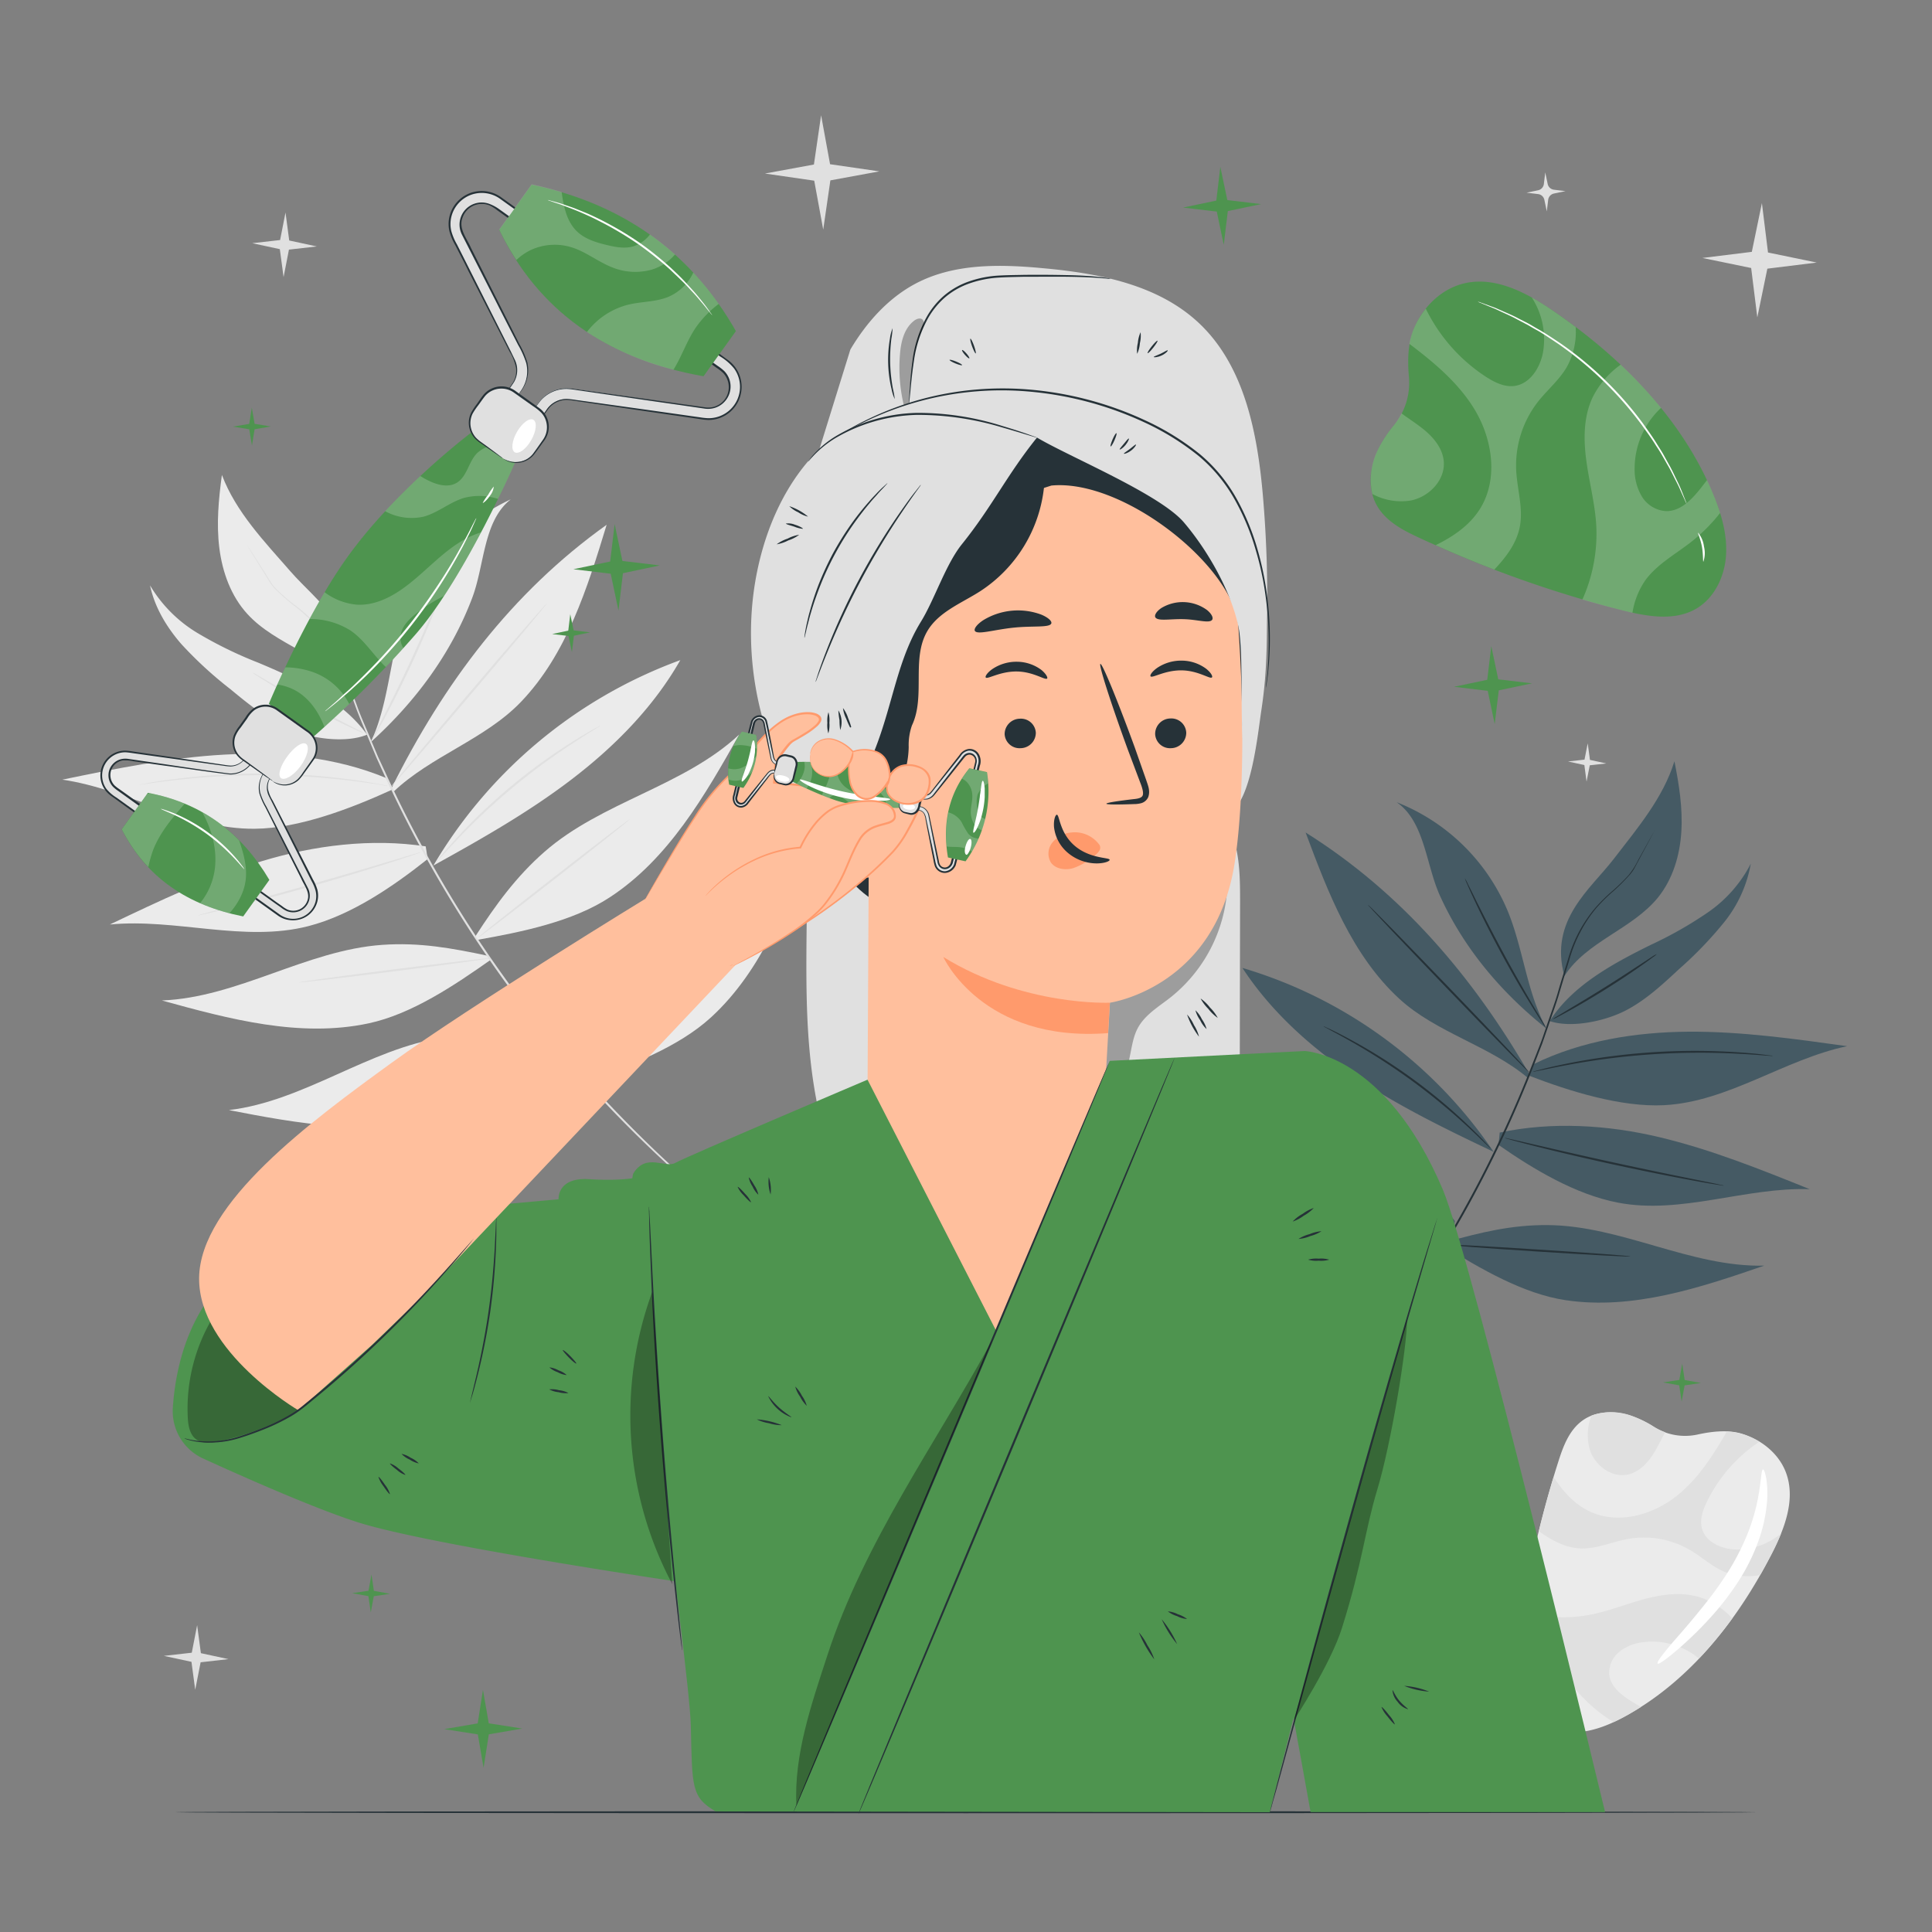 <svg xmlns="http://www.w3.org/2000/svg" xmlns:xlink="http://www.w3.org/1999/xlink" viewBox="0 0 500 500"><rect x="0" y="0" width="500" height="500" fill="#808080" stroke="none"/><defs><clipPath id="freepik--clip-path--inject-32"><path d="M62.94,237.17c-14.26-2.82-25-10-31.44-22.55l6.77-9.44c14.14,2.64,24.34,10.53,31.44,22.54Z" style="fill:none"></path></clipPath></defs><g id="freepik--background-complete--inject-32"><path d="M421.59,443.62c16.31-9.28,28.34-24.76,36.91-41.46,3.37-6.56,6.31-14.24,3.68-21.13-1.9-5-6.61-8.67-11.78-10.09-3.32-.91-7.32-.52-11.1.32a15.16,15.16,0,0,1-11.3-2,28.31,28.31,0,0,0-5.91-2.87c-4.14-1.37-9-1.31-12.54,1.24s-5.08,6.89-6.37,11a262.67,262.67,0,0,0-10.48,48c-.66,5.63-.95,11.87,2.47,16.39,2.91,3.85,8,5.56,12.85,5.29S417.4,446,421.59,443.62Z" style="fill:#ebebeb"></path><path d="M408.72,400.72c4.28.27,8.37-1.67,12.59-2.44a23.63,23.63,0,0,1,16.19,2.94c3,1.77,5.55,4.2,8.74,5.53a16.5,16.5,0,0,0,9.31.86c1-1.8,2-3.62,2.95-5.45s1.73-3.5,2.45-5.32A17.59,17.59,0,0,1,448.87,401c-3.59-.22-7.54-2-8.43-5.53-.57-2.22.24-4.55,1.22-6.63a39,39,0,0,1,13.67-15.71,19.44,19.44,0,0,0-4.93-2.14,15.4,15.4,0,0,0-3.51-.5c-3.48,6.07-7.28,12-12.68,16.42-6.32,5.16-15.43,7.75-22.8,4.25-4-1.88-6.89-5.19-9.34-8.9q-2.08,6.94-3.82,14C401.4,398.5,404.87,400.49,408.72,400.72Z" style="fill:#e0e0e0"></path><path d="M417.6,445.68c1.36-.62,2.7-1.32,4-2.06,1-.59,2.07-1.21,3.08-1.86-.49-.28-1-.56-1.46-.85-3-1.78-6.39-4.06-6.75-7.55a7,7,0,0,1,2.61-5.87A12,12,0,0,1,425.2,425a18.92,18.92,0,0,1,14.33,4.1l.16.13a102.73,102.73,0,0,0,8.62-10.4,20.26,20.26,0,0,0-8.25-5.41c-4.7-1.52-9.83-.84-14.6.45s-9.38,3.18-14.23,4.08a36.56,36.56,0,0,1-17.2-1q-.76,4.77-1.33,9.57c-.08.71-.16,1.43-.22,2.15a17.88,17.88,0,0,1,7.87,2c3.87,2.14,6.54,5.86,9.66,9A38.75,38.75,0,0,0,417.6,445.68Z" style="fill:#e0e0e0"></path><path d="M411.47,375.26c1.34,4.07,5.67,7.27,9.85,6.34,3.24-.71,5.58-3.54,7.22-6.42.84-1.48,1.58-3,2.41-4.52a15.47,15.47,0,0,1-2.95-1.44,28.31,28.31,0,0,0-5.91-2.87,15.32,15.32,0,0,0-10.22,0A13.77,13.77,0,0,0,411.47,375.26Z" style="fill:#e0e0e0"></path><path d="M429,430.53c-.36-.36,1.72-3,5.22-7,1.75-2,3.83-4.41,6-7.12a101.63,101.63,0,0,0,6.67-9.09,62.76,62.76,0,0,0,5.17-9.88,49.94,49.94,0,0,0,2.7-8.69c1.07-5.08,1-8.41,1.51-8.46.23,0,.56.78.83,2.3a25.91,25.91,0,0,1,.16,6.53,39,39,0,0,1-2.11,9.49,51.63,51.63,0,0,1-5.25,10.64,72.46,72.46,0,0,1-7.18,9.31c-2.41,2.67-4.73,4.92-6.72,6.73C432,428.89,429.31,430.87,429,430.53Z" style="fill:#fff"></path><path d="M90.33,178.36c3.19-15.2-8.37-22.7-15.13-30.45s-14.14-15.38-17.77-25c-.85,6.26-1.45,12.61-.67,18.87s3,12.49,7.29,17.15c7.4,8.09,19.84,10.56,26.28,19.43" style="fill:#ebebeb"></path><path d="M51.07,163.8a106.15,106.15,0,0,0,15.78,7.71C77.19,175.86,88.42,181,95,190.13c-5.62,2.32-14.77,1-20.34-1.52s-10.34-6.37-15-10.23a102.83,102.83,0,0,1-12.76-11.73c-3.79-4.37-6.88-9.49-8.07-15.15A35.59,35.59,0,0,0,51.07,163.8Z" style="fill:#ebebeb"></path><path d="M104.29,160.32a53.19,53.19,0,0,1,27.9-31.09c-7.16,5.59-6.76,17.05-10,25.55-5.46,14.44-14.77,26.92-26.22,37.27C100.61,182.11,100.81,170.7,104.29,160.32Z" style="fill:#ebebeb"></path><path d="M157,135.81c-5,16.41-10.32,33.47-22.19,45.85-9.31,9.7-23.29,14-33,23.27l-.46-1C114.78,176.94,132.4,153.36,157,135.81Z" style="fill:#ebebeb"></path><path d="M58.15,195.29c14.17-.77,28.66.63,41.77,6.05l1.46,3.07c-10.47,4.78-24,10-35.46,10.07-17.2.18-32.77-10.22-49.79-12.71C30,198.92,44,196.05,58.15,195.29Z" style="fill:#ebebeb"></path><path d="M67.67,222.9c13.58-4.13,28.47-6,42.5-3.86l.51,3.28c-9,7.14-19.73,14.49-30.87,17.36-16.66,4.29-34.26-2.07-51.38-.42C41.24,233.16,54.1,227,67.67,222.9Z" style="fill:#ebebeb"></path><path d="M112.16,224c12.29-6.79,24.55-13.73,35.71-22.25s21.24-18.71,28.19-30.91A123.31,123.31,0,0,0,112,224.28" style="fill:#ebebeb"></path><path d="M127,248.39c-9.36,6.59-20.45,14.08-31.65,16.46-17.72,3.77-36-1.1-53.46-5.93,19.65-.77,37.38-13,57-14.39,9.68-.68,17.91.82,27.4,2.83" style="fill:#ebebeb"></path><path d="M63.77,140.86a5.77,5.77,0,0,1,.34.49l1,1.47c.85,1.32,2.07,3.24,3.65,5.69l1.24,2a9.68,9.68,0,0,0,1.59,2,51,51,0,0,0,4.37,3.81A44.75,44.75,0,0,1,81,160.63a35.8,35.8,0,0,1,4.62,5.91A37.52,37.52,0,0,1,89.16,174l3.13,8.36c1,2.91,2.36,5.81,3.6,8.85l1.93,4.61,2.16,4.65A316.92,316.92,0,0,0,121.69,240,327.65,327.65,0,0,0,148.74,276a336.73,336.73,0,0,0,25.71,26.36c3.93,3.46,7.4,6.71,10.67,9.3s5.94,5,8.31,6.72l5.36,4.11,1.38,1.09c.31.24.47.38.47.38s-.18-.11-.5-.34l-1.42-1-5.42-4c-2.39-1.71-5.12-4.05-8.37-6.66s-6.77-5.8-10.73-9.25a330,330,0,0,1-25.83-26.32,323.32,323.32,0,0,1-27.12-36.1,315,315,0,0,1-21.71-39.57L97.39,196c-.65-1.56-1.29-3.11-1.93-4.62-1.23-3-2.56-6-3.58-8.88s-2.11-5.69-3.1-8.38a37.29,37.29,0,0,0-3.49-7.39,35.78,35.78,0,0,0-4.55-5.88,44.84,44.84,0,0,0-5-4.38,55.9,55.9,0,0,1-4.36-3.86,11,11,0,0,1-1.6-2c-.43-.69-.84-1.35-1.22-2L65,142.88c-.39-.65-.69-1.15-.91-1.5Z" style="fill:#e0e0e0"></path><path d="M36.05,203.1a4,4,0,0,1,.64-.15l1.85-.35c1.61-.3,4-.67,6.85-1a174.26,174.26,0,0,1,45.63.18c2.9.4,5.23.79,6.84,1.1l1.85.37a3.29,3.29,0,0,1,.64.16,2.71,2.71,0,0,1-.66-.06L97.83,203c-1.62-.25-4-.58-6.86-.93a193.33,193.33,0,0,0-45.53-.19c-2.91.33-5.25.64-6.87.88l-1.86.25A3,3,0,0,1,36.05,203.1Z" style="fill:#e0e0e0"></path><path d="M51.27,236.89a4.84,4.84,0,0,1,.58-.2l1.68-.47,6.21-1.67c5.23-1.4,12.47-3.36,20.43-5.61s15.14-4.39,20.34-5.94l6.16-1.84,1.68-.48a2.61,2.61,0,0,1,.59-.13,2.2,2.2,0,0,1-.56.23l-1.65.58c-1.44.48-3.53,1.17-6.11,2-5.17,1.64-12.34,3.83-20.31,6.09s-15.22,4.16-20.48,5.47c-2.63.66-4.77,1.17-6.25,1.51l-1.7.38A2.31,2.31,0,0,1,51.27,236.89Z" style="fill:#e0e0e0"></path><path d="M155.42,187.77a2,2,0,0,1-.46.33l-1.38.86c-1.2.73-2.93,1.81-5,3.18a171.84,171.84,0,0,0-15.82,11.62,170.12,170.12,0,0,0-14.33,13.42c-1.73,1.82-3.11,3.32-4.05,4.37l-1.09,1.19a3.22,3.22,0,0,1-.41.4s.1-.17.33-.47l1-1.26c.89-1.09,2.23-2.63,3.93-4.48a146.65,146.65,0,0,1,30.22-25.1c2.14-1.34,3.89-2.37,5.13-3.05l1.43-.77A3,3,0,0,1,155.42,187.77Z" style="fill:#e0e0e0"></path><path d="M141.58,156.09c.11.09-8.87,10.83-20.05,24s-20.33,23.75-20.44,23.66,8.86-10.84,20-24S141.47,156,141.58,156.09Z" style="fill:#e0e0e0"></path><path d="M115.26,150.65a12.82,12.82,0,0,1-.56,1.7c-.39,1.09-1,2.64-1.74,4.56-1.51,3.83-3.72,9.08-6.37,14.78s-5.24,10.78-7.19,14.41c-1,1.81-1.79,3.27-2.36,4.27a10.7,10.7,0,0,1-1,1.52,13.08,13.08,0,0,1,.77-1.62l2.21-4.34c1.87-3.67,4.4-8.76,7.05-14.46s4.9-10.91,6.5-14.7c.77-1.84,1.41-3.35,1.89-4.49A12.59,12.59,0,0,1,115.26,150.65Z" style="fill:#e0e0e0"></path><path d="M65.32,174.05a6.24,6.24,0,0,1,1.15.58l3,1.75c2.57,1.48,6.14,3.51,10.11,5.67s7.61,4,10.25,5.4L93,189.06a6.21,6.21,0,0,1,1.11.65,6.25,6.25,0,0,1-1.2-.46c-.76-.33-1.86-.83-3.2-1.47-2.68-1.27-6.36-3.11-10.34-5.27s-7.52-4.25-10-5.81c-1.26-.79-2.27-1.43-3-1.89A6.37,6.37,0,0,1,65.32,174.05Z" style="fill:#e0e0e0"></path><path d="M77.37,254.24c0-.14,11-1.66,24.69-3.39s24.75-3,24.77-2.87-11,1.66-24.7,3.39S77.38,254.38,77.37,254.24Z" style="fill:#e0e0e0"></path><path d="M143.3,270.06C134.48,277.36,124,285.7,113,289c-17.37,5.15-36,1.74-53.76-1.71,19.53-2.31,36.24-15.92,55.7-18.82,9.59-1.43,17.91-.59,27.53.67" style="fill:#ebebeb"></path><path d="M94.31,279.78c0-.14,10.88-2.52,24.36-5.31s24.43-5,24.46-4.81-10.87,2.52-24.36,5.32S94.34,279.93,94.31,279.78Z" style="fill:#e0e0e0"></path><path d="M140.92,220.44c-7.3,6.39-12.61,13.7-17.88,21.85l.63.92c11.28-2,24.58-4.69,34.16-11,15.16-9.91,24.6-26.32,33.48-42.11C176.9,203.54,155.72,207.48,140.92,220.44Z" style="fill:#ebebeb"></path><path d="M163,212c.09.11-8.64,7.07-19.49,15.54s-19.73,15.25-19.82,15.13,8.64-7.07,19.5-15.54S162.86,211.93,163,212Z" style="fill:#e0e0e0"></path><path d="M165.41,254.37c-6.17,7.5-10.22,15.58-14.09,24.47l.77.81c10.8-3.8,23.48-8.63,31.92-16.36,13.35-12.25,20-30,26.2-47C198.17,231.86,177.91,239.19,165.41,254.37Z" style="fill:#ebebeb"></path><path d="M185.78,242.51c.11.1-7.38,8.38-16.71,18.5s-17,18.25-17.09,18.15,7.37-8.38,16.71-18.5S185.68,242.42,185.78,242.51Z" style="fill:#e0e0e0"></path><polygon points="457.56 65.35 470.17 67.95 457.39 69.53 454.79 82.14 453.2 69.36 440.59 66.76 453.37 65.18 455.98 52.56 457.56 65.35" style="fill:#e0e0e0"></polygon><polygon points="214.82 42.5 227.57 44.35 214.9 46.68 213.05 59.43 210.72 46.76 197.97 44.91 210.64 42.58 212.5 29.83 214.82 42.5" style="fill:#e0e0e0"></polygon><polygon points="411.48 196.66 415.71 197.58 411.43 198.06 410.6 202.29 410.03 197.99 405.8 197.07 410.07 196.59 410.9 192.37 411.48 196.66" style="fill:#e0e0e0"></polygon><polygon points="74.85 62.24 81.99 63.78 74.78 64.6 73.39 71.72 72.42 64.48 65.28 62.94 72.49 62.12 73.89 55 74.85 62.24" style="fill:#e0e0e0"></polygon><polygon points="51.99 427.84 59.13 429.38 51.92 430.2 50.52 437.32 49.55 430.08 42.41 428.54 49.63 427.72 51.02 420.6 51.99 427.84" style="fill:#e0e0e0"></polygon><path d="M402.15,49.1l3,.36-3,.63a1.89,1.89,0,0,0-1.48,1.62l-.36,3-.63-3a1.89,1.89,0,0,0-1.61-1.48l-3-.36,3-.63a1.89,1.89,0,0,0,1.48-1.62l.36-3,.63,3A1.89,1.89,0,0,0,402.15,49.1Z" style="fill:#e0e0e0"></path></g><g id="freepik--Table--inject-32"><path d="M454.73,469c0,.15-91.67.26-204.72.26S45.27,469.16,45.27,469s91.65-.26,204.74-.26S454.73,468.87,454.73,469Z" style="fill:#263238"></path></g><g id="freepik--Plant--inject-32"><path d="M404.86,252.6c-4-14.51,6.74-22.45,12.81-30.35s12.74-15.71,15.67-25.23c1.2,6,2.16,12.1,1.79,18.2s-2.19,12.25-6,17c-6.68,8.27-18.55,11.4-24.25,20.37" style="fill:#455a64"></path><path d="M441.94,236.17a102,102,0,0,1-14.79,8.39c-9.74,4.83-20.28,10.5-26.08,19.69,5.58,1.91,14.34,0,19.57-2.69s9.62-6.78,13.93-10.79a99.28,99.28,0,0,0,11.64-12.1,33.36,33.36,0,0,0,6.89-15.14A34.5,34.5,0,0,1,441.94,236.17Z" style="fill:#455a64"></path><path d="M390.29,236a51.59,51.59,0,0,0-28.84-28.39c7.25,5,7.56,16.09,11.17,24.11,6.15,13.63,15.89,25.14,27.59,34.46C395.15,256.83,394.27,245.82,390.29,236Z" style="fill:#455a64"></path><path d="M337.89,215.45c5.8,15.57,12,31.74,24.21,43,9.58,8.83,23.35,12.13,33.32,20.52l.38-1C381.14,252.69,362.69,231,337.89,215.45Z" style="fill:#455a64"></path><path d="M437,267c-13.74.11-27.67,2.33-40,8.35l-1.22,3.06c10.4,4,23.75,8.18,34.88,7.61,16.64-.86,31.07-11.84,47.37-15.27C464.39,268.85,450.73,266.92,437,267Z" style="fill:#455a64"></path><path d="M429.44,294.3c-13.37-3.19-27.88-4.07-41.32-1.19l-.3,3.2c9.15,6.37,19.95,12.82,30.89,14.93,16.36,3.15,33-4.05,49.65-3.48C455.61,302.63,442.8,297.48,429.44,294.3Z" style="fill:#455a64"></path><path d="M386.5,298.07c-12.29-5.83-24.56-11.81-35.86-19.37s-21.66-16.82-29.1-28.2a119.5,119.5,0,0,1,65.14,47.79" style="fill:#455a64"></path><path d="M373.65,322.49c9.44,5.81,20.61,12.39,31.58,14,17.36,2.58,34.75-3.22,51.34-8.94-19.05.43-36.92-10.35-56-10.5-9.39-.07-17.26,1.87-26.32,4.38" style="fill:#455a64"></path><path d="M428.29,214.74s-.08.18-.25.53l-.8,1.5-3.1,5.77c-.33.63-.69,1.29-1.06,2a9.73,9.73,0,0,1-1.43,2,51.55,51.55,0,0,1-4,4,43.31,43.31,0,0,0-4.58,4.53,34.18,34.18,0,0,0-4,6,35.76,35.76,0,0,0-2.93,7.36q-1.22,4-2.5,8.28c-.81,2.88-1.92,5.78-2.93,8.8l-1.59,4.58-1.8,4.64a303.63,303.63,0,0,1-18.61,39.56,312.5,312.5,0,0,1-24.06,36.53,318.12,318.12,0,0,1-23.39,27c-3.62,3.57-6.8,6.9-9.82,9.58s-5.49,5.14-7.7,6.94l-5,4.23-1.31,1.09c-.29.24-.45.35-.45.35s.13-.14.42-.4l1.27-1.12,4.94-4.3c2.18-1.82,4.66-4.26,7.63-7s6.16-6.05,9.76-9.63a326.51,326.51,0,0,0,23.27-27,316.87,316.87,0,0,0,24-36.49,306.23,306.23,0,0,0,18.62-39.48c.62-1.56,1.22-3.11,1.81-4.63s1.07-3.07,1.6-4.57c1-3,2.13-5.9,2.94-8.78s1.72-5.61,2.53-8.26a36.5,36.5,0,0,1,3-7.43,35.3,35.3,0,0,1,4.12-6,43.67,43.67,0,0,1,4.63-4.54,51.55,51.55,0,0,0,4-3.94,20.51,20.51,0,0,0,2.51-4l3.18-5.72.84-1.48C428.18,214.91,428.29,214.74,428.29,214.74Z" style="fill:#263238"></path><path d="M458.82,273.26a2.33,2.33,0,0,1-.63,0l-1.82-.13c-1.58-.13-3.87-.29-6.69-.43a186.6,186.6,0,0,0-44,2.91c-2.78.51-5,1-6.57,1.31l-1.79.37a2.5,2.5,0,0,1-.63.09,3.19,3.19,0,0,1,.61-.2l1.76-.46c1.53-.4,3.77-.91,6.55-1.48a168.22,168.22,0,0,1,44.1-2.91c2.83.19,5.11.4,6.69.6l1.81.23A2.28,2.28,0,0,1,458.82,273.26Z" style="fill:#263238"></path><path d="M446.13,306.84a2.2,2.2,0,0,1-.59-.06l-1.67-.26c-1.45-.23-3.54-.6-6.13-1.08-5.17-.95-12.29-2.36-20.13-4.06s-14.9-3.39-20-4.67c-2.55-.64-4.6-1.18-6-1.56l-1.63-.46a3.21,3.21,0,0,1-.56-.19,2.14,2.14,0,0,1,.58.09l1.66.36,6.06,1.4c5.12,1.19,12.19,2.82,20,4.52s14.94,3.17,20.09,4.21l6.1,1.24,1.65.36A2.32,2.32,0,0,1,446.13,306.84Z" style="fill:#263238"></path><path d="M342.5,265.6a2,2,0,0,1,.51.19l1.43.66c1.24.58,3,1.48,5.14,2.64a141.57,141.57,0,0,1,30.72,22.45c1.76,1.69,3.15,3.1,4.07,4.1l1.06,1.16a2.64,2.64,0,0,1,.35.43,2.4,2.4,0,0,1-.42-.35l-1.13-1.09c-1-1-2.39-2.33-4.18-4a163.77,163.77,0,0,0-14.66-12.11,165.62,165.62,0,0,0-16-10.29c-2.12-1.2-3.86-2.14-5.06-2.77l-1.38-.75A2.66,2.66,0,0,1,342.5,265.6Z" style="fill:#263238"></path><path d="M354,234.13c.11-.1,9.59,9.59,21.19,21.64s20.92,21.9,20.81,22-9.59-9.58-21.19-21.64S353.88,234.23,354,234.13Z" style="fill:#263238"></path><path d="M379.1,227.3a10.11,10.11,0,0,1,.82,1.53c.54,1.07,1.25,2.5,2.1,4.23,1.78,3.56,4.28,8.47,7.17,13.82s5.66,10.12,7.68,13.55l2.4,4.07a11.45,11.45,0,0,1,.83,1.52,12,12,0,0,1-1-1.42c-.62-.92-1.49-2.28-2.54-4-2.11-3.39-4.92-8.14-7.82-13.49s-5.36-10.3-7.05-13.91c-.84-1.81-1.51-3.28-1.95-4.31A12.09,12.09,0,0,1,379.1,227.3Z" style="fill:#263238"></path><path d="M428.78,246.92a5.26,5.26,0,0,1-1,.8c-.64.49-1.58,1.18-2.76,2-2.34,1.66-5.64,3.89-9.36,6.22s-7.16,4.33-9.68,5.72c-1.26.7-2.29,1.24-3,1.61a6.68,6.68,0,0,1-1.14.52,5,5,0,0,1,1-.7l2.92-1.75c2.47-1.47,5.87-3.51,9.59-5.84s7-4.5,9.43-6.08l2.84-1.87A6.85,6.85,0,0,1,428.78,246.92Z" style="fill:#263238"></path><path d="M421.94,325.17c0,.15-10.8-.43-24.11-1.28s-24.09-1.66-24.08-1.81,10.8.43,24.12,1.29S422,325,421.94,325.17Z" style="fill:#263238"></path><path d="M376.35,317.19c-11-1.25-23.87-3-33.51-8.45-15.25-8.68-25.36-24-34.89-38.7,14.73,12.09,35.44,14.62,50.53,26.26,7.44,5.74,12.43,12.12,18,19.68" style="fill:#455a64"></path><path d="M336.68,289.51c.08-.12,9.06,5.89,20.06,13.43s19.86,13.75,19.78,13.87-9.07-5.9-20.07-13.44S336.6,289.63,336.68,289.51Z" style="fill:#263238"></path></g><g id="freepik--jade-roller--inject-32"><path d="M133.68,118.81l-11.41-7.1s-20.29,15.21-33,33.37c-10.52,15-19.69,37.06-19.69,37.06l10.94,9.05A284.46,284.46,0,0,0,107.7,164C120.68,148.94,133.68,118.81,133.68,118.81Z" style="fill:#4E944F"></path><path d="M132.11,105l-2.33-1.67,2.77-3.86A6.14,6.14,0,0,0,133,93L117.23,61.81a8.35,8.35,0,0,1,12.32-10.56l31.95,22.9-1.66,2.33L127.89,53.57a5.49,5.49,0,0,0-8.1,6.94L135.6,91.75a9,9,0,0,1-.72,9.34Z" style="fill:#e0e0e0"></path><path d="M132.11,105l.3-.46c.21-.3.5-.73.89-1.28l1.43-2a9.09,9.09,0,0,0,1.45-3.08,8.84,8.84,0,0,0,0-4.23,23.17,23.17,0,0,0-2.08-4.67c-1.69-3.3-3.6-7-5.72-11.21l-6.94-13.63-1.9-3.74a5.72,5.72,0,0,1,2.69-7.76,5.74,5.74,0,0,1,4.65-.08A10.94,10.94,0,0,1,129,54l1.93,1.38,3.92,2.81,8.11,5.8L160,76.26l-.36.06L161.29,74l.06.36-1.82-1.3L129.6,51.58a8.18,8.18,0,0,0-7.79-1.13,8.13,8.13,0,0,0-5,5.65,7.93,7.93,0,0,0,0,3.75,15,15,0,0,0,1.45,3.41c1.12,2.22,2.21,4.37,3.25,6.45l10.67,21.21,1,2.07a6.28,6.28,0,0,1,.63,2.09,6.22,6.22,0,0,1-.75,3.75c-1.29,2-2.43,3.39-3.21,4.5v-.08l1.72,1.27.57.44-.58-.38c-.4-.29-1-.69-1.78-1.24l-.05,0,0,0c.76-1.11,1.89-2.6,3.14-4.53a6.12,6.12,0,0,0,.68-3.62A13,13,0,0,0,131.88,91L121.1,69.9c-1-2.08-2.15-4.23-3.27-6.44a14.81,14.81,0,0,1-1.5-3.52,8.38,8.38,0,0,1,0-3.95,8.62,8.62,0,0,1,5.28-6,8.77,8.77,0,0,1,4.23-.48,8.64,8.64,0,0,1,4,1.65l30,21.45,1.83,1.31.21.15-.15.21c-.58.8-1.15,1.59-1.67,2.33l-.15.21-.22-.15c-5.85-4.21-11.56-8.3-17.07-12.25l-8.09-5.81-3.92-2.82-1.93-1.38a10.1,10.1,0,0,0-1.93-1.23,5.33,5.33,0,0,0-4.27.07,5.25,5.25,0,0,0-2.78,3.1c-1.07,2.84,1.12,5.33,2.18,7.79,2.48,4.91,4.78,9.49,6.88,13.66s4,7.93,5.65,11.24a22.87,22.87,0,0,1,2.06,4.74,9.1,9.1,0,0,1-1.61,7.46l-1.5,2-.93,1.24Z" style="fill:#263238"></path><path d="M138.85,109.8l-2.32-1.67,2.77-3.87a9,9,0,0,1,8.62-3.68l34.66,4.94a5.43,5.43,0,0,0,5.23-2.23,5.49,5.49,0,0,0-1.26-7.66l-32-22.91,1.67-2.32,31.95,22.9a8.35,8.35,0,0,1-6.05,15.06l-34.65-5a6.16,6.16,0,0,0-5.89,2.52Z" style="fill:#e0e0e0"></path><path d="M138.85,109.8s.11-.18.32-.48l.94-1.35,1.51-2.16a6.23,6.23,0,0,1,2.9-2.19,6.47,6.47,0,0,1,2.15-.38,22.53,22.53,0,0,1,2.38.27l5.36.74,13.06,1.82,7.59,1.07,4,.57,2.08.29a16.85,16.85,0,0,0,2.1.23A8.12,8.12,0,0,0,190,95.39a13.7,13.7,0,0,0-3.63-3.14l-4.08-2.92-8.42-6L156.11,70.61l.37-.06-.36.49c-.44.63-.89,1.25-1.31,1.83l-.06-.36c10.31,7.4,20.19,14.48,29.33,21l1.71,1.22a11.93,11.93,0,0,1,1.66,1.31,5.73,5.73,0,0,1,.27,7.69,5.7,5.7,0,0,1-3.47,2,5.92,5.92,0,0,1-2,0l-1.87-.27-3.65-.53-7-1-12.54-1.82-5.49-.8-2.54-.37a20.49,20.49,0,0,0-2.38-.28,8.88,8.88,0,0,0-7,3.18c-1.36,1.79-2.41,3.29-3.2,4.35l0-.08,1.72,1.28c.38.28.57.44.57.44l-.57-.39-1.79-1.23,0,0,0,0c.77-1.08,1.79-2.58,3.15-4.41a9.07,9.07,0,0,1,7.2-3.32,20.31,20.31,0,0,1,2.42.26l2.53.35,5.5.77,12.55,1.76,7,1,3.66.51,1.87.27a5.92,5.92,0,0,0,1.83,0A5.26,5.26,0,0,0,188.6,100a5.32,5.32,0,0,0-1.49-3.52,12,12,0,0,0-1.6-1.25L183.8,94l-29.35-21-.21-.15.15-.21,1.31-1.83.35-.5.16-.21.21.15c6.06,4.36,12,8.6,17.7,12.7l8.42,6,4.08,2.93c.67.49,1.34,1,2,1.46a8.48,8.48,0,0,1,1.73,1.81,8.58,8.58,0,0,1-7.08,13.54,16.63,16.63,0,0,1-2.15-.24l-2.07-.3-4-.58-7.59-1.1-13-1.9-5.35-.79a23.5,23.5,0,0,0-2.35-.29,6.19,6.19,0,0,0-2.09.35,6,6,0,0,0-2.83,2.09l-1.59,2.16-1,1.31C139,109.66,138.85,109.8,138.85,109.8Z" style="fill:#263238"></path><path d="M70.38,197.05l1.72,1.24L70,201.16a4.58,4.58,0,0,0-.36,4.73L81.4,229.05a6.19,6.19,0,0,1-9.13,7.83l-23.69-17,1.23-1.72,23.7,17a4.07,4.07,0,0,0,6-5.15L67.79,206.85a6.67,6.67,0,0,1,.53-6.93Z" style="fill:#e0e0e0"></path><path d="M70.38,197.05l-.23.35-.65.95-1.06,1.53a6.74,6.74,0,0,0-1.06,2.27,6.59,6.59,0,0,0,0,3.13,16.84,16.84,0,0,0,1.55,3.45L73.15,217l5.14,10.1c.47.91.94,1.84,1.42,2.78a4.3,4.3,0,0,1-5.52,5.89,7.43,7.43,0,0,1-1.51-.95l-1.43-1-2.91-2.08-6-4.3-12.67-9.07.36-.06-1.23,1.72-.06-.36,1.35,1,22.19,15.93a6,6,0,0,0,9.4-3.32,5.82,5.82,0,0,0,0-2.75A10.91,10.91,0,0,0,80.63,228l-2.41-4.79-7.89-15.73c-.26-.53-.52-1-.77-1.53a4.85,4.85,0,0,1-.46-1.57,4.63,4.63,0,0,1,.56-2.79c1-1.45,1.81-2.52,2.39-3.33l0,.08-1.27-1-.42-.34.42.28,1.33.91.05,0,0,0c-.56.83-1.4,1.94-2.32,3.36a4.44,4.44,0,0,0-.49,2.67,9.47,9.47,0,0,0,1.24,3c2.15,4.22,4.86,9.53,8,15.67q1.19,2.31,2.43,4.77a11.43,11.43,0,0,1,1.12,2.62,6.3,6.3,0,0,1,0,3,6.45,6.45,0,0,1-4,4.48,6.66,6.66,0,0,1-3.17.36A6.41,6.41,0,0,1,72,237l-22.21-15.9-1.35-1-.22-.15.16-.21L49.6,218l.15-.21L50,218l12.65,9.09,6,4.31,2.9,2.09,1.43,1a7.71,7.71,0,0,0,1.42.91,3.86,3.86,0,0,0,5.15-2.31c.78-2.07-.82-3.91-1.61-5.74l-5.1-10.13-4.18-8.34a17.23,17.23,0,0,1-1.53-3.53,6.71,6.71,0,0,1,.08-3.23,6.92,6.92,0,0,1,1.13-2.31l1.13-1.53.69-.91A2.44,2.44,0,0,1,70.38,197.05Z" style="fill:#263238"></path><path d="M65.37,193.47l1.73,1.23L65,197.57a6.66,6.66,0,0,1-6.39,2.73L33,196.64A4.07,4.07,0,0,0,30,204L53.7,221l-1.24,1.72-23.69-17a6.2,6.2,0,0,1,4.48-11.17L59,198.2a4.58,4.58,0,0,0,4.37-1.86Z" style="fill:#e0e0e0"></path><path d="M65.37,193.47l-.23.36-.69,1-1.11,1.61a4.63,4.63,0,0,1-2.16,1.63,4.84,4.84,0,0,1-1.6.29,16.16,16.16,0,0,1-1.78-.2l-4-.54-9.68-1.35-5.63-.78-3-.42c-1-.12-2.08-.34-3.09-.38a6,6,0,0,0-4.9,9.42,10.07,10.07,0,0,0,2.67,2.32l3,2.16,6.25,4.47,13.13,9.41-.36.06.26-.37,1-1.35.06.36L31.8,205.56l-1.27-.91a8.59,8.59,0,0,1-1.24-1,4.3,4.3,0,0,1,2.41-7.25,4.89,4.89,0,0,1,1.48,0l1.38.2,2.71.4,5.18.75c6.68,1,12.46,1.87,17,2.44a6.58,6.58,0,0,0,5.21-2.34c1-1.32,1.79-2.44,2.38-3.22v.08c-.55-.41-1-.72-1.26-.95l-.43-.33.43.27,1.33.92.05,0,0,.05c-.57.8-1.31,1.92-2.32,3.28a6.77,6.77,0,0,1-5.36,2.48c-4.63-.53-10.36-1.4-17.06-2.31l-5.19-.73-2.71-.38a9.8,9.8,0,0,0-2.73-.21,3.82,3.82,0,0,0-3.22,3.9,3.85,3.85,0,0,0,1.08,2.57,9.46,9.46,0,0,0,1.18.92l1.27.9,21.77,15.59.21.15-.15.21-1,1.36-.27.37-.15.21-.21-.15-13.13-9.42L32.94,209l-3-2.18c-.5-.36-1-.69-1.49-1.08a6.35,6.35,0,0,1-1.29-1.35,6.42,6.42,0,0,1,5.3-10.13c1.12.05,2.11.27,3.14.4l3,.43,5.63.82,9.67,1.42,4,.59a16.43,16.43,0,0,0,1.74.21,4.2,4.2,0,0,0,1.53-.25c1.93-.67,2.58-2.37,3.29-3.14l.73-1A2.56,2.56,0,0,1,65.37,193.47Z" style="fill:#263238"></path><path d="M137.59,47.79l-8.39,11.7q15,31.16,52.87,37.89l8.38-11.69C179.16,65.83,161.83,52.87,137.59,47.79Z" style="fill:#4E944F"></path><path d="M38.27,205.18l-6.77,9.44c6.41,12.58,17.18,19.73,31.44,22.55l6.77-9.45C62.61,215.71,52.41,207.82,38.27,205.18Z" style="fill:#4E944F"></path><g style="opacity:0.2"><path d="M147.91,64c3.7,1.14,6.8,3.7,10.4,5.14a15.85,15.85,0,0,0,10.32.65,12.87,12.87,0,0,0,6.06-3.93,68.93,68.93,0,0,0-6.48-5.17,9,9,0,0,1-4.1,3c-2.27.75-4.75.28-7.07-.28-2.79-.67-5.68-1.54-7.74-3.54-2.52-2.43-3.36-6.09-3.86-9.56l-.09-.61q-3.75-1.12-7.76-2l-8.39,11.7a70.8,70.8,0,0,0,4.44,7.89,14.33,14.33,0,0,1,3.78-2.61A14.73,14.73,0,0,1,147.91,64Z" style="fill:#fff"></path></g><g style="opacity:0.2"><path d="M179.43,70.54a12.58,12.58,0,0,1-6.64,6.36c-3.15,1.24-6.66,1.13-10,1.9a19.38,19.38,0,0,0-10.89,7.12,74.65,74.65,0,0,0,22.4,9.76c2.16-3.49,3.45-7.48,5.75-10.88A27.12,27.12,0,0,1,186,78.66,77.64,77.64,0,0,0,179.43,70.54Z" style="fill:#fff"></path></g><g style="opacity:0.2"><path d="M109.58,133.72c3.78-1,6.84-3.8,10.58-4.88a15.64,15.64,0,0,1,8.73.28c3-6.08,4.79-10.31,4.79-10.31l-5.77-3.59a7.91,7.91,0,0,0-4.38,2c-2.27,2.21-2.61,6.1-5.33,7.73-2.31,1.38-5.3.48-7.69-.76-.59-.3-1.16-.62-1.72-1-2.9,2.7-6,5.78-9.11,9.11A14.3,14.3,0,0,0,109.58,133.72Z" style="fill:#fff"></path></g><g style="opacity:0.2"><path d="M122.21,138.63c-7.3,3.16-12.31,10-18.95,14.36-3.27,2.17-7.12,3.76-11,3.49A16.31,16.31,0,0,1,84,153.27c-1.36,2.3-2.67,4.64-3.91,6.93a19.5,19.5,0,0,1,10.66,3c3.38,2.32,5.62,5.92,8.5,8.84.19.2.4.39.61.58,1.49-1.57,3-3.21,4.53-4.9a5.11,5.11,0,0,1-.76-2.47c-.09-2.7,2.06-4.92,4.2-6.58a44.14,44.14,0,0,1,7.08-4.46c3.47-5.3,6.76-11.1,9.58-16.44A19,19,0,0,0,122.21,138.63Z" style="fill:#fff"></path></g><g style="opacity:0.2"><path d="M80.31,173.71a22.23,22.23,0,0,0-6.48-1c-.78,1.65-1.47,3.14-2.06,4.44a14.05,14.05,0,0,1,4.22,1.3c3.67,1.83,6.23,5.38,7.77,9.17l.2.56c1.68-1.52,3.88-3.54,6.41-6A16.94,16.94,0,0,0,80.31,173.71Z" style="fill:#fff"></path></g><g style="clip-path:url(#freepik--clip-path--inject-32)"><g style="opacity:0.2"><path d="M50.58,207.33c3.55,5.16,5.82,11.46,5,17.67s-5.2,12.14-11.3,13.57c-3.53.83-7.22.15-10.84,0s-7.6.27-10.18,2.82a4.59,4.59,0,0,0-1.53,3,6.44,6.44,0,0,0,.88,3l7,14.57a33.24,33.24,0,0,1,5.64-9.08c2.94-3.18,6.76-5.39,10.59-7.43s7.74-4,11.07-6.74,6.07-6.52,6.65-10.82c.61-4.54-1.21-9-2.71-13.33s-2.68-9.19-.88-13.4l-9.1,5" style="fill:#fff"></path></g><g style="opacity:0.2"><path d="M37.64,171.79c5.17,3.53,9.56,8.59,11,14.68S48.2,199.67,43,203.2c-3,2.05-6.68,2.74-10.13,3.87s-7,3-8.48,6.3a4.66,4.66,0,0,0-.34,3.37,6.55,6.55,0,0,0,1.9,2.48l11.75,11.07a32.85,32.85,0,0,1,2-10.5c1.6-4,4.36-7.47,7.19-10.74s5.79-6.51,7.9-10.29,3.3-8.27,2.3-12.48c-1.06-4.46-4.37-8-7.33-11.47s-5.82-7.59-5.66-12.17l-6.68,8" style="fill:#fff"></path></g></g><rect x="63.28" y="182.71" width="15.78" height="20.34" rx="5.22" transform="translate(-127.06 138.35) rotate(-54.36)" style="fill:#e0e0e0"></rect><path d="M70.59,202.18a7,7,0,0,0,2.3.81,5.13,5.13,0,0,0,2.78-.41,5.35,5.35,0,0,0,1.45-1A9.94,9.94,0,0,0,78.35,200c.81-1.17,1.75-2.45,2.67-3.82a5,5,0,0,0,.13-4.91,5.34,5.34,0,0,0-1.9-2l-2.47-1.76L71.6,183.8a5,5,0,0,0-5.69-.07A7.57,7.57,0,0,0,64,185.91l-1.7,2.36a8.83,8.83,0,0,0-1.39,2.29,5.11,5.11,0,0,0-.21,2.47,5.21,5.21,0,0,0,.9,2.13,6.41,6.41,0,0,0,1.61,1.47l5.46,4,1.47,1.12a2.74,2.74,0,0,1,.49.42,3.15,3.15,0,0,1-.55-.34l-1.53-1L63,196.93a6.82,6.82,0,0,1-1.72-1.53,5.45,5.45,0,0,1-.81-5A9.45,9.45,0,0,1,61.87,188l1.69-2.37a8,8,0,0,1,2.06-2.31,5.51,5.51,0,0,1,6.28.06l5.18,3.72,2.46,1.77a5.93,5.93,0,0,1,2,2.19,5.41,5.41,0,0,1-.18,5.35c-1,1.42-1.9,2.65-2.74,3.82a12.19,12.19,0,0,1-1.3,1.61,5.39,5.39,0,0,1-1.56,1,5.15,5.15,0,0,1-4.68-.28,3,3,0,0,1-.39-.27Z" style="fill:#263238"></path><rect x="123.78" y="100.4" width="15.78" height="19.24" rx="5.83" transform="translate(-34.45 152.93) rotate(-54.37)" style="fill:#e0e0e0"></rect><path d="M130.16,118.64a8.47,8.47,0,0,0,2.16.85,5.9,5.9,0,0,0,2.68-.1,5.65,5.65,0,0,0,2.92-1.93c.8-1.07,1.65-2.31,2.57-3.61a5.58,5.58,0,0,0,.88-4.66,5.44,5.44,0,0,0-1.22-2.31,12.59,12.59,0,0,0-2.19-1.76L133,101.6a5.59,5.59,0,0,0-5.5-.56,5.35,5.35,0,0,0-2.14,1.67c-.56.73-1.09,1.5-1.62,2.22a18.25,18.25,0,0,0-1.44,2.14,5.76,5.76,0,0,0-.56,2.3,5.68,5.68,0,0,0,1.45,3.92,9.27,9.27,0,0,0,1.46,1.22l1.39,1,2.22,1.65,1.39,1.06a2.13,2.13,0,0,1,.47.4,3.71,3.71,0,0,1-.53-.32l-1.45-1-2.27-1.57-1.42-1a9.36,9.36,0,0,1-1.53-1.24,6,6,0,0,1-1-6.67,18.08,18.08,0,0,1,1.46-2.22c.53-.73,1-1.48,1.61-2.25a6,6,0,0,1,2.34-1.83,6.09,6.09,0,0,1,6,.61l4.91,3.53,1.18.85a6,6,0,0,1,1.41,8.54c-.94,1.29-1.79,2.5-2.63,3.59a5.92,5.92,0,0,1-5.93,2,5.66,5.66,0,0,1-1.63-.68A2.67,2.67,0,0,1,130.16,118.64Z" style="fill:#263238"></path><path d="M133.22,117.05c-1-.58-.77-2.94.56-5.26s3.23-3.73,4.25-3.15.77,2.94-.55,5.26S134.25,117.63,133.22,117.05Z" style="fill:#fff"></path><path d="M72.7,201.36c-.91-.76-.1-3.21,1.64-5.59s3.85-3.89,4.84-3.26.44,3.27-1.4,5.77S73.6,202.11,72.7,201.36Z" style="fill:#fff"></path><path d="M63.22,224.93c-.07.06-1-1.13-2.68-2.9a51.66,51.66,0,0,0-7.13-6.27,51.47,51.47,0,0,0-8.19-4.8c-2.2-1-3.62-1.55-3.59-1.64a4.77,4.77,0,0,1,1,.28c.65.2,1.58.54,2.72,1a43.17,43.17,0,0,1,15.43,11.16c.81.92,1.43,1.7,1.83,2.26A4.42,4.42,0,0,1,63.22,224.93Z" style="fill:#fff"></path><path d="M123.28,134.08a3.31,3.31,0,0,1-.24.6c-.19.44-.45,1-.76,1.71s-.76,1.64-1.29,2.66-1.09,2.21-1.8,3.47c-1.37,2.57-3.12,5.55-5.19,8.78s-4.51,6.69-7.23,10.18-5.52,6.66-8.15,9.47-5.12,5.2-7.28,7.14c-1.06,1-2.07,1.83-2.94,2.58s-1.64,1.39-2.28,1.89l-1.46,1.15a3.62,3.62,0,0,1-.54.38,2.49,2.49,0,0,1,.47-.46L86,182.4c.62-.52,1.37-1.17,2.22-2s1.84-1.63,2.88-2.63c2.12-2,4.56-4.41,7.18-7.2s5.36-6,8.09-9.46,5.13-6.92,7.24-10.12,3.86-6.16,5.26-8.69c.73-1.25,1.33-2.42,1.87-3.43s1-1.9,1.36-2.62.64-1.23.86-1.66A2.5,2.5,0,0,1,123.28,134.08Z" style="fill:#fff"></path><path d="M127.78,125.92a4.39,4.39,0,0,1-1,2.4c-.8,1.21-1.76,1.93-1.85,1.83a13.21,13.21,0,0,1,1.42-2.12A13.21,13.21,0,0,1,127.78,125.92Z" style="fill:#fff"></path><path d="M184.33,81.57s-.14-.12-.37-.4L183,80c-.41-.52-.92-1.16-1.54-1.88s-1.3-1.56-2.12-2.43-1.69-1.85-2.69-2.83-2.09-2-3.24-3.1a90.71,90.71,0,0,0-8-6.4A89,89,0,0,0,156.61,58c-1.4-.72-2.73-1.42-4-2s-2.47-1.11-3.58-1.56-2.12-.82-3-1.16-1.66-.6-2.3-.8l-1.46-.5a2.15,2.15,0,0,1-.5-.21,1.86,1.86,0,0,1,.53.11l1.49.4c.65.18,1.44.41,2.34.73s1.94.63,3.05,1.09,2.34.91,3.62,1.5,2.65,1.24,4.07,2a84.36,84.36,0,0,1,8.84,5.35,85.11,85.11,0,0,1,8,6.46c1.16,1.1,2.26,2.12,3.23,3.16s1.86,2,2.65,2.89,1.47,1.75,2.07,2.49,1.1,1.39,1.48,1.94l.9,1.26A3,3,0,0,1,184.33,81.57Z" style="fill:#fff"></path></g><g id="freepik--gua-sha--inject-32"><path d="M443.41,128c-8.09-19.67-23.77-35.43-41.31-47.46-6.89-4.73-15.11-9.14-23.23-7.19-5.92,1.43-10.7,6.19-13,11.8-1.5,3.61-1.64,8.16-1.23,12.53a17.2,17.2,0,0,1-3.92,12.41,31.54,31.54,0,0,0-4.08,6.23c-2.14,4.46-2.77,9.94-.42,14.29s7,6.7,11.47,8.75A297.91,297.91,0,0,0,420.1,158c6.23,1.55,13.21,2.78,18.79-.42,4.74-2.72,7.39-8.23,7.79-13.69S445.49,133,443.41,128Z" style="fill:#4E944F"></path><g style="opacity:0.2"><path d="M393.33,136.29c.91-4.78-.68-9.65-.94-14.51A26.82,26.82,0,0,1,398,104c2.42-3.08,5.52-5.64,7.48-9a18.67,18.67,0,0,0,2.3-10.35q-2.81-2.12-5.7-4.1c-1.8-1.24-3.68-2.45-5.63-3.53a20,20,0,0,1,2.88,14.18c-.75,4-3.38,8.18-7.43,8.69-2.58.32-5.08-.93-7.27-2.33A44.16,44.16,0,0,1,369,79.9a21.69,21.69,0,0,0-3.12,5.23A17.73,17.73,0,0,0,364.76,89c6.33,4.78,12.48,9.92,16.65,16.62,4.88,7.85,6.49,18.46,1.5,26.25-2.69,4.18-6.83,7-11.36,9.22q7.51,3.35,15.18,6.31C389.78,144.19,392.51,140.58,393.33,136.29Z" style="fill:#fff"></path></g><g style="opacity:0.2"><path d="M445.15,132.76c-.5-1.62-1.09-3.22-1.74-4.78-.52-1.26-1.06-2.5-1.64-3.72l-1.17,1.51c-2.44,3.15-5.49,6.6-9.47,6.51a7.92,7.92,0,0,1-6.22-3.79,13.6,13.6,0,0,1-1.87-7.24,21.51,21.51,0,0,1,6.66-15.53l.18-.15a115,115,0,0,0-10.45-11.19,22.88,22.88,0,0,0-7.27,8.49c-2.39,5.07-2.36,10.94-1.6,16.49s2.22,11,2.55,16.59a41.59,41.59,0,0,1-3.58,19.2q5.25,1.53,10.57,2.86c.78.2,1.58.39,2.38.57a20.26,20.26,0,0,1,3.44-8.56c3-4,7.53-6.51,11.5-9.57A44,44,0,0,0,445.15,132.76Z" style="fill:#fff"></path></g><g style="opacity:0.2"><path d="M365.09,129.53c4.77-.92,9-5.33,8.55-10.17-.34-3.74-3.18-6.77-6.19-9-1.54-1.16-3.18-2.22-4.73-3.37a18.11,18.11,0,0,1-2,3.11,31.54,31.54,0,0,0-4.08,6.23,17.38,17.38,0,0,0-1.49,11.5A15.65,15.65,0,0,0,365.09,129.53Z" style="fill:#fff"></path></g><path d="M436.47,130.32a5.64,5.64,0,0,1-.35-.71l-.93-2.06-.66-1.49c-.25-.54-.55-1.11-.86-1.73-.64-1.23-1.3-2.67-2.2-4.17-.43-.77-.88-1.56-1.36-2.39s-1-1.64-1.58-2.51c-1.07-1.76-2.39-3.52-3.73-5.4A92.75,92.75,0,0,0,403.28,89c-1.92-1.28-3.72-2.53-5.51-3.54C396.88,85,396,84.44,395.2,84l-2.43-1.27c-1.53-.85-3-1.47-4.25-2.06-.63-.29-1.21-.57-1.76-.81l-1.51-.61-2.08-.85a5.85,5.85,0,0,1-.72-.33,3.6,3.6,0,0,1,.75.23l2.13.77,1.53.56c.55.22,1.14.5,1.78.77,1.27.58,2.75,1.16,4.3,2l2.45,1.25c.85.44,1.7,1,2.59,1.49,1.81,1,3.64,2.24,5.58,3.52a90.8,90.8,0,0,1,21.63,20.92c1.34,1.9,2.64,3.68,3.7,5.45.54.88,1.1,1.71,1.57,2.55l1.33,2.41c.89,1.52,1.53,3,2.14,4.22.3.63.59,1.21.83,1.76s.43,1.05.62,1.51c.35.88.63,1.58.83,2.1A3.63,3.63,0,0,1,436.47,130.32Z" style="fill:#fff"></path><path d="M440.83,145.37c-.15,0,0-1.74-.36-3.81s-1.14-3.63-1-3.7a7.06,7.06,0,0,1,1.52,3.6A7,7,0,0,1,440.83,145.37Z" style="fill:#fff"></path></g><g id="freepik--Sparkles--inject-32"><polygon points="387.75 175.81 396.48 176.85 387.88 178.66 386.83 187.39 385.02 178.79 376.3 177.74 384.9 175.93 385.94 167.21 387.75 175.81" style="fill:#4E944F"></polygon><polygon points="317.63 51.78 326.36 52.82 317.76 54.63 316.71 63.36 314.9 54.76 306.18 53.72 314.78 51.91 315.82 43.18 317.63 51.78" style="fill:#4E944F"></polygon><polygon points="126.49 445.99 135.17 447.35 126.51 448.84 125.15 457.52 123.66 448.86 114.97 447.5 123.63 446.01 124.99 437.32 126.49 445.99" style="fill:#4E944F"></polygon><polygon points="161.08 145.18 170.76 146.33 161.22 148.34 160.06 158.02 158.05 148.48 148.38 147.32 157.91 145.32 159.07 135.64 161.08 145.18" style="fill:#4E944F"></polygon><polygon points="70.11 110.37 65.89 111.09 65.21 115.31 64.5 111.09 60.28 110.41 64.5 109.7 65.17 105.48 65.89 109.69 70.11 110.37" style="fill:#4E944F"></polygon><polygon points="100.96 412.48 96.73 413.1 95.96 417.31 95.34 413.08 91.13 412.31 95.37 411.69 96.14 407.48 96.76 411.71 100.96 412.48" style="fill:#4E944F"></polygon><polygon points="152.71 163.65 148.52 164.53 148.01 168.78 147.13 164.59 142.89 164.09 147.07 163.21 147.58 158.96 148.46 163.14 152.71 163.65" style="fill:#4E944F"></polygon><polygon points="440.2 357.91 435.97 358.54 435.21 362.75 434.58 358.52 430.37 357.76 434.6 357.13 435.36 352.92 435.99 357.15 440.2 357.91" style="fill:#4E944F"></polygon></g><g id="freepik--Character--inject-32"><path d="M104.8,306.34s16.55-4.92,25,5.37l14.76-1.34s-.45-5.71,7.83-5.2,12-.37,12-.37l1.37-1,19.39,107s-68.48-9.92-90.6-16.25c-11-3.15-32.53-12.76-42-17.1a13.47,13.47,0,0,1-7.82-13.14c.57-8.59,3-21.29,11.72-31.33C71,316.18,104.8,306.34,104.8,306.34Z" style="fill:#4E944F"></path><g style="opacity:0.3"><path d="M79.89,354.41A48.14,48.14,0,0,0,62.78,339.1l-7.55,1.63a45.78,45.78,0,0,0-6.63,26.19c.11,2,.49,4.32,2.13,5.55s3.77,1,5.7.6a70.53,70.53,0,0,0,20.44-7.82c2.14-1.18,4.45-2.71,4.9-5.11C82.15,358.11,81.06,356.12,79.89,354.41Z"></path></g><path d="M77.25,365s-25.87-15.11-25.72-34.22c.16-19.44,28.93-40.58,49.85-55.75C121.66,260.32,168,232,168,232l26.4,13.46-85.87,90.8L96.29,348.05h0Z" style="fill:#ffbf9d"></path><path d="M121.62,363.18a2.27,2.27,0,0,1,.08-.49c.09-.37.19-.83.32-1.38.31-1.27.71-3,1.21-5.06,1-4.27,2.25-10.21,3.2-16.84s1.4-12.68,1.64-17.07c.1-2.13.19-3.89.25-5.19,0-.57.06-1,.08-1.42a2.16,2.16,0,0,1,.06-.49,1.51,1.51,0,0,1,0,.5c0,.38,0,.85,0,1.41,0,1.23,0,3-.09,5.21a162.6,162.6,0,0,1-1.5,17.12,164.43,164.43,0,0,1-3.35,16.86c-.55,2.13-1,3.85-1.37,5-.17.54-.3,1-.42,1.36S121.64,363.19,121.62,363.18Z" style="fill:#263238"></path><path d="M122.53,320.63a1.17,1.17,0,0,1-.14.2l-.45.57-1.75,2.13c-1.55,1.84-3.8,4.48-6.67,7.67a292.36,292.36,0,0,1-23.76,23.65c-2.46,2.17-4.89,4.26-7.27,6.22-1.18,1-2.37,1.94-3.52,2.88a27.42,27.42,0,0,1-3.58,2.53A53.94,53.94,0,0,1,68.1,370c-2.35.93-4.57,1.71-6.64,2.32a25.69,25.69,0,0,1-10.12.85,20.93,20.93,0,0,1-2.71-.57l-.69-.23a.73.73,0,0,1-.22-.09l.24,0,.7.18a23,23,0,0,0,2.71.46,25.75,25.75,0,0,0,10-1c2-.62,4.26-1.42,6.59-2.36a53.85,53.85,0,0,0,7.2-3.5,26.7,26.7,0,0,0,3.52-2.51c1.14-.94,2.33-1.88,3.51-2.88q3.56-3,7.24-6.22A324,324,0,0,0,113.25,331c2.9-3.15,5.19-5.76,6.78-7.55l1.83-2.07.49-.53C122.46,320.68,122.52,320.62,122.53,320.63Z" style="fill:#263238"></path><path d="M100.93,386.68c-.12.08-.89-.85-1.71-2.09a7.5,7.5,0,0,1-1.28-2.38c.12-.08.89.86,1.71,2.09A7.24,7.24,0,0,1,100.93,386.68Z" style="fill:#263238"></path><path d="M104.9,381.71a6,6,0,0,1-2.14-1.28c-1.1-.82-1.92-1.58-1.83-1.7a6.37,6.37,0,0,1,2.14,1.28C104.17,380.84,105,381.6,104.9,381.71Z" style="fill:#263238"></path><path d="M108.38,378.73a6.52,6.52,0,0,1-2.36-1,6.61,6.61,0,0,1-2.11-1.47,6.45,6.45,0,0,1,2.36,1A6.61,6.61,0,0,1,108.38,378.73Z" style="fill:#263238"></path><path d="M147.12,360.52a6.49,6.49,0,0,1-2.54-.22,6.39,6.39,0,0,1-2.44-.73,6.49,6.49,0,0,1,2.54.22A6.39,6.39,0,0,1,147.12,360.52Z" style="fill:#263238"></path><path d="M146.66,355.87a6.06,6.06,0,0,1-2.35-.76,6.19,6.19,0,0,1-2.13-1.23,6.06,6.06,0,0,1,2.35.76A5.9,5.9,0,0,1,146.66,355.87Z" style="fill:#263238"></path><path d="M149.14,352.88c-.1.11-1-.59-1.92-1.55s-1.66-1.82-1.56-1.92,1,.59,1.93,1.55S149.24,352.78,149.14,352.88Z" style="fill:#263238"></path><path d="M326.82,128.08C325.4,112,322.07,94.69,310.27,83.6c-10.64-10-26-12.9-40.58-14.21-10.82-1-22.25-1.22-32,3.63-7.5,3.74-13.34,10.24-17.62,17.45l-8,25.76c-8.53,8.37-13.65,19.75-16.08,31.45-5.48,26.47,3,55.65,22.6,74.31l99.68-11.72c5.59-3,7.24-20.41,8.2-26.68,1.48-9.73,1.34-17.24,1.44-23.58A306.47,306.47,0,0,0,326.82,128.08Z" style="fill:#e0e0e0"></path><path d="M208.2,202.72c-2-30.54,15.24-56.13,48.73-77.77l62,91c2,5.77,2,11.73,2,17.64q-.06,32.32-.11,64.66a722.56,722.56,0,0,1-106.2-.44C205,268,210.59,239.64,208.2,202.72Z" style="fill:#e0e0e0"></path><g style="opacity:0.3"><path d="M280,264.44l1.28-22.18,36.35-12.44a39.15,39.15,0,0,1-14.69,28.3c-3.08,2.42-6.67,4.52-8.51,8-1.15,2.18-1.49,4.69-2,7.12-1.15,5.83-5.64,21.41-7.68,27l-8-3.85Z"></path></g><path d="M206.32,149.2c2.16-12.88,8.27-19.41,18.07-28,11.19-9.85,27.05-15.5,41.95-15.87,15.71-.4,25.06-.22,37.32,9.62,6.8,5.45,11.21,13.3,14.75,21.26,8.18,18.38,4.56,39.12,2.06,59.09s-4.38,39.07-20.72,50.81l-68.69-10.64c-15.16-5.62-20.21-22.93-24.5-38.51S203.64,165.14,206.32,149.2Z" style="fill:#263238"></path><path d="M320.47,162c-1.09-15.21-29.53-38.11-48.37-36.34l-11.47,3.65a48.57,48.57,0,0,0-40,45.47L225,191.25l-.55,104.22c12.77,3.5,25,63.21,38.82,64.07,6.7.42,21.55-57.27,21.55-57.27l2.43-42.77s26.75-3.8,32.12-35.2C322,208.68,322,183,320.47,162Z" style="fill:#ffbf9d"></path><path d="M307,189.63a4,4,0,0,1-3.94,4,3.85,3.85,0,0,1-4.11-3.69,4,4,0,0,1,3.93-4A3.86,3.86,0,0,1,307,189.63Z" style="fill:#263238"></path><path d="M313.65,175.31c-.5.52-3.53-1.78-7.88-1.82s-7.55,2.09-8,1.55c-.23-.24.29-1.18,1.69-2.18a11.11,11.11,0,0,1,6.43-1.89,10.7,10.7,0,0,1,6.26,2.1C313.46,174.12,313.9,175.07,313.65,175.31Z" style="fill:#263238"></path><path d="M268.07,189.63a4,4,0,0,1-3.94,4A3.86,3.86,0,0,1,260,190a4,4,0,0,1,3.93-4A3.86,3.86,0,0,1,268.07,189.63Z" style="fill:#263238"></path><path d="M271,175.6c-.51.52-3.54-1.78-7.88-1.82s-7.56,2.09-8,1.56c-.23-.24.29-1.19,1.69-2.18a11.11,11.11,0,0,1,6.43-1.9,10.67,10.67,0,0,1,6.26,2.11C270.76,174.41,271.2,175.37,271,175.6Z" style="fill:#263238"></path><path d="M286.33,208c0-.25,2.69-.68,7.07-1.19,1.11-.1,2.16-.31,2.36-1.06s-.18-2-.7-3.3L291.88,194c-4.41-12.08-7.59-22-7.1-22.18s4.46,9.48,8.87,21.55l3,8.54c.4,1.26,1.1,2.7.52,4.36a2.82,2.82,0,0,1-1.85,1.6,7.5,7.5,0,0,1-1.88.23C289.07,208.26,286.34,208.24,286.33,208Z" style="fill:#263238"></path><path d="M287.22,259.5s-22.27,1-43.09-11.83c0,0,10,22.19,42.64,19.7Z" style="fill:#ff9a6c"></path><path d="M284.37,218.44a7.84,7.84,0,0,0-7-3,7.15,7.15,0,0,0-5,2.59,4.54,4.54,0,0,0-.41,5.17c1.16,1.66,3.6,2.07,5.68,1.51a16.52,16.52,0,0,0,5.59-3.25,4.91,4.91,0,0,0,1.26-1.27,1.43,1.43,0,0,0,0-1.61" style="fill:#ff9a6c"></path><path d="M273.51,210.85c.71,0,.66,4.68,4.66,8.07s9,2.94,9,3.6c.07.3-1.13.9-3.25.93a11.67,11.67,0,0,1-7.55-2.73,10.17,10.17,0,0,1-3.6-6.77C272.65,212,273.19,210.82,273.51,210.85Z" style="fill:#263238"></path><path d="M272.08,161.34c-.44,1.17-4.77.56-9.88,1.11s-9.24,1.89-9.9.83c-.29-.51.43-1.61,2.11-2.74a17.26,17.26,0,0,1,15.07-1.48C271.34,159.84,272.27,160.78,272.08,161.34Z" style="fill:#263238"></path><path d="M313.7,160.41c-.77,1-3.75-.08-7.35-.17s-6.65.58-7.34-.46c-.3-.51.19-1.49,1.53-2.41a10.67,10.67,0,0,1,11.84.51C313.64,158.91,314.05,159.93,313.7,160.41Z" style="fill:#263238"></path><path d="M227.78,207.15c-.49-6.84-8.05-11.25-13.91-7.69-3.22,1.95-5.63,5.79-5.18,13.06,1.22,19.37,20.42,14.16,20.42,13.6C229.11,225.77,228.35,215.16,227.78,207.15Z" style="fill:#ffbf9d"></path><path d="M222.76,219.14c-.09-.06-.33.25-.88.55a3.3,3.3,0,0,1-2.52.22c-2.09-.61-4-3.75-4.36-7.23a11.19,11.19,0,0,1,.62-4.9A3.91,3.91,0,0,1,218,205a1.71,1.71,0,0,1,2,.79c.3.52.2.92.3.94s.4-.35.19-1.14a2.16,2.16,0,0,0-.84-1.16,2.52,2.52,0,0,0-1.9-.37c-1.49.2-2.74,1.67-3.33,3.24a11.51,11.51,0,0,0-.81,5.47c.39,3.9,2.63,7.42,5.48,8a3.58,3.58,0,0,0,3.05-.72C222.75,219.61,222.82,219.17,222.76,219.14Z" style="fill:#ff9a6c"></path><path d="M216.83,150.63A56.13,56.13,0,0,1,242.3,125c8.69-4.28,25.43-11.05,34.4-7.39l-6.48,8.19A36.76,36.76,0,0,1,253.69,153c-4.86,3.12-10.74,5.33-13.68,10.3-4.24,7.18-.42,16.89-4,24.44a15.37,15.37,0,0,0-.84,5.59,24.23,24.23,0,0,1-4,12.88l-1.73,2.63c-2.2-3.17-6-4.69-9-7.16-4.47-3.72-6.76-9.46-8-15.14A56.11,56.11,0,0,1,216.83,150.63Z" style="fill:#263238"></path><path d="M324.11,194.67c-4.42,8.31-1.66-23.45-3.64-32.65s-8-19.7-14.1-26.85c-6.29-7.34-29.74-17-38-21.93h0c-7.83,9.74-11.59,17.85-19.42,27.59-4.19,5.2-7.08,14.3-10.58,20-7.27,11.8-7.49,25.31-14.85,39.62l-3,1.2h0a6.52,6.52,0,0,0-8.56,2.22l-3.19,4.94s-5.3-8.5-7.28-24,5.64-50.79,7.2-53.61,19.36-26,32.36-30.8,55.09,2.83,63.57,7.91,17.91,25.61,20.14,38.43S327.23,188.79,324.11,194.67Z" style="fill:#e0e0e0"></path><path d="M287.42,72.13a3.84,3.84,0,0,1-.75,0c-.49-.06-1.22-.11-2.15-.19-1.87-.14-4.59-.26-7.94-.31s-7.35,0-11.78,0c-2.22.06-4.56.08-6.95.25a27.73,27.73,0,0,0-7.21,1.56,19.67,19.67,0,0,0-6.32,3.74,20.88,20.88,0,0,0-4.25,5.37,32.07,32.07,0,0,0-3.58,11.09c-.5,3.31-.72,6-.91,7.89-.09.89-.16,1.6-.21,2.15a5.8,5.8,0,0,1-.11.74,3.57,3.57,0,0,1,0-.75c0-.55.07-1.26.12-2.16.12-1.87.29-4.59.75-7.93a31.53,31.53,0,0,1,3.53-11.26A20.77,20.77,0,0,1,244,76.79a20.15,20.15,0,0,1,6.48-3.85,28.13,28.13,0,0,1,7.35-1.58c2.43-.17,4.75-.17,7-.22,4.44-.06,8.44,0,11.8.07s6.07.28,7.94.48c.94.11,1.66.19,2.15.29A3.76,3.76,0,0,1,287.42,72.13Z" style="fill:#263238"></path><path d="M231,84.94a21.37,21.37,0,0,1-.31,2.7,43.52,43.52,0,0,0-.31,6.5,42.84,42.84,0,0,0,.71,6.48,20.72,20.72,0,0,1,.47,2.67,10.83,10.83,0,0,1-.83-2.6,32.61,32.61,0,0,1-.41-13.1A10.83,10.83,0,0,1,231,84.94Z" style="fill:#263238"></path><path d="M211.06,176.5a4,4,0,0,1,.15-.57l.52-1.62c.46-1.4,1.18-3.4,2.13-5.86a171.7,171.7,0,0,1,19.34-36.23c1.51-2.15,2.77-3.87,3.68-5l1.05-1.33a2.36,2.36,0,0,1,.4-.44,3.75,3.75,0,0,1-.31.5l-1,1.39c-.86,1.2-2.08,2.94-3.55,5.12A200.2,200.2,0,0,0,222.9,150a203.2,203.2,0,0,0-8.7,18.59c-1,2.43-1.76,4.42-2.28,5.79l-.61,1.58A2.4,2.4,0,0,1,211.06,176.5Z" style="fill:#263238"></path><path d="M208.2,165.07a1.29,1.29,0,0,1,0-.47c.06-.37.13-.81.22-1.33s.23-1.28.42-2.09.38-1.74.68-2.75a71.47,71.47,0,0,1,2.28-7,78.39,78.39,0,0,1,3.76-8.19,79.2,79.2,0,0,1,4.76-7.65,69.89,69.89,0,0,1,4.58-5.76c.67-.8,1.34-1.47,1.91-2.08s1.08-1.11,1.51-1.51l1-.91a1.79,1.79,0,0,1,.37-.3s-.09.14-.3.37l-.91,1c-.41.42-.9.93-1.44,1.56s-1.2,1.3-1.86,2.12c-1.35,1.58-2.87,3.54-4.46,5.79a77.2,77.2,0,0,0-8.46,15.74c-1,2.57-1.81,4.92-2.38,6.92-.31,1-.53,1.92-.74,2.71s-.39,1.5-.51,2.07-.23.95-.32,1.31A3,3,0,0,1,208.2,165.07Z" style="fill:#263238"></path><path d="M218.11,112.05a2.39,2.39,0,0,1,.36-.23l1.06-.62c.95-.54,2.33-1.37,4.19-2.26a80.35,80.35,0,0,1,16.4-6.06,81,81,0,0,1,25.81-2.1,88.86,88.86,0,0,1,30.62,8.09,67.23,67.23,0,0,1,14,8.69,41.07,41.07,0,0,1,9.68,11.87,62.05,62.05,0,0,1,5.24,12.86,78.58,78.58,0,0,1,2.44,11.84,85,85,0,0,1,.49,17.48l-.24,2.74c-.11.78-.2,1.44-.27,2s-.14.92-.19,1.22-.07.42-.07.42a2.76,2.76,0,0,1,0-.43c0-.3.08-.7.13-1.22s.14-1.22.23-2,.12-1.71.19-2.73a88.28,88.28,0,0,0-.66-17.42A76.79,76.79,0,0,0,325,142.41a61.6,61.6,0,0,0-5.24-12.74A40.65,40.65,0,0,0,310.21,118a67.17,67.17,0,0,0-13.88-8.62,89,89,0,0,0-30.44-8.08,81,81,0,0,0-42.08,7.86c-1.87.86-3.26,1.66-4.22,2.17l-1.1.57Z" style="fill:#263238"></path><path d="M209.13,119.46a3.59,3.59,0,0,1,.37-.53,14.14,14.14,0,0,1,1.18-1.44,26,26,0,0,1,5.24-4.37,42.9,42.9,0,0,1,21.41-6.27,72.31,72.31,0,0,1,22.18,3.43c2.75.82,5,1.56,6.48,2.09l1.74.62a4.37,4.37,0,0,1,.6.25,2.46,2.46,0,0,1-.63-.15l-1.77-.53c-1.54-.46-3.76-1.15-6.52-1.93a75.87,75.87,0,0,0-22.06-3.26,43.68,43.68,0,0,0-21.23,6.06,27.78,27.78,0,0,0-5.29,4.2C209.72,118.78,209.18,119.49,209.13,119.46Z" style="fill:#263238"></path><path d="M290.86,117.41c-.05-.14.7-.57,1.54-1.21s1.47-1.25,1.58-1.15-.36.88-1.26,1.56S290.91,117.54,290.86,117.41Z" style="fill:#263238"></path><path d="M289.78,116.32c-.09-.12.46-.72,1.09-1.49s1.14-1.41,1.27-1.34-.19.87-.86,1.68S289.87,116.43,289.78,116.32Z" style="fill:#263238"></path><path d="M287.43,115.54c-.13-.06.09-.87.5-1.82s.84-1.66,1-1.61-.09.87-.5,1.82S287.56,115.59,287.43,115.54Z" style="fill:#263238"></path><path d="M298.59,92.39c0-.15.83-.4,1.81-.86s1.71-1,1.8-.85-.53.83-1.58,1.32S298.61,92.53,298.59,92.39Z" style="fill:#263238"></path><path d="M297,91.39c-.11-.09.37-.88,1.08-1.77s1.37-1.54,1.48-1.45-.37.89-1.07,1.77S297.16,91.48,297,91.39Z" style="fill:#263238"></path><path d="M294.3,91.57a8,8,0,0,1,.18-2.83,8.12,8.12,0,0,1,.7-2.75,8,8,0,0,1-.18,2.83A7.86,7.86,0,0,1,294.3,91.57Z" style="fill:#263238"></path><path d="M251.14,87.65c.14-.05.55.77.93,1.82s.58,2,.44,2-.55-.77-.93-1.82S251,87.7,251.14,87.65Z" style="fill:#263238"></path><path d="M249,90.59c.11-.09.61.31,1.13.91s.84,1.15.73,1.24-.61-.31-1.13-.9S248.87,90.68,249,90.59Z" style="fill:#263238"></path><path d="M245.75,93.15c.05-.13.82.06,1.72.43s1.57.78,1.52.91-.83-.06-1.72-.43S245.69,93.28,245.75,93.15Z" style="fill:#263238"></path><path d="M220,187.84c.05,0,.14.11.26.35l-.25.09a19.21,19.21,0,0,1-1-2.25,8.41,8.41,0,0,1-.85-2.79,8.21,8.21,0,0,1,1.33,2.6,17.48,17.48,0,0,1,.81,2.34l-.25.1C220,188,220,187.85,220,187.84Z" style="fill:#263238"></path><path d="M217.45,188.93a16.71,16.71,0,0,1-.19-2.55,17.25,17.25,0,0,1-.29-2.54,6,6,0,0,1,.48,5.09Z" style="fill:#263238"></path><path d="M214.37,189.8a7.69,7.69,0,0,1-.25-2.74,7.54,7.54,0,0,1,.28-2.74,7.56,7.56,0,0,1,.24,2.74A7.42,7.42,0,0,1,214.37,189.8Z" style="fill:#263238"></path><path d="M204.27,131a14.76,14.76,0,0,1,4.86,2.7,7.62,7.62,0,0,1-2.55-1.12A7.79,7.79,0,0,1,204.27,131Z" style="fill:#263238"></path><path d="M203.39,135.5a4.37,4.37,0,0,1,2.32.29c1.25.38,2.15.94,2.09,1.07a7.71,7.71,0,0,1-2.24-.57C204.36,135.92,203.36,135.65,203.39,135.5Z" style="fill:#263238"></path><path d="M201,140.87a9.92,9.92,0,0,1,2.83-1.47,9.53,9.53,0,0,1,3-1,9.76,9.76,0,0,1-2.83,1.46A10.05,10.05,0,0,1,201,140.87Z" style="fill:#263238"></path><path d="M315.15,263.43a10.89,10.89,0,0,1-2.44-2.34,11.34,11.34,0,0,1-2-2.68,10.73,10.73,0,0,1,2.43,2.34A11,11,0,0,1,315.15,263.43Z" style="fill:#263238"></path><path d="M312.26,266.32a7.48,7.48,0,0,1-1.66-2.3,7.84,7.84,0,0,1-1.22-2.56,7.81,7.81,0,0,1,1.66,2.3A7.94,7.94,0,0,1,312.26,266.32Z" style="fill:#263238"></path><path d="M310.3,268.29a19.91,19.91,0,0,1-3.09-5.74A10.49,10.49,0,0,1,309,265.3,10.22,10.22,0,0,1,310.3,268.29Z" style="fill:#263238"></path><g style="opacity:0.3"><path d="M232.9,91.85c.23-3.31,1.07-6.91,3.73-8.89.62-.46,1.56-.79,2.12-.25a1.66,1.66,0,0,1,.24,1.8c-2.6,5.61-3.34,11.91-3.73,19.8l-1.38.44A41.7,41.7,0,0,1,232.9,91.85Z"></path></g><path d="M166.8,233.06s9.49-16.61,14.57-23.9A52.3,52.3,0,0,1,191.71,198s4.58-6.95,9.67-10.68,10.34-3,10.85-1.35-5.09,4.74-6.95,5.76-4.58,5.93-4.58,5.93l-.34,4.92,6.73.68,30.9,5.59s-3.41,7.63-6.36,11-12.24,12.16-24.11,19.6A182.47,182.47,0,0,1,188.83,250" style="fill:#ffbf9d"></path><path d="M188.83,250l.28-.15.83-.42c.72-.38,1.8-.94,3.18-1.69,2.77-1.5,6.77-3.76,11.69-6.81a137.63,137.63,0,0,0,16.8-12,105,105,0,0,0,9.17-8.51,27.3,27.3,0,0,0,3.83-5.47c1.12-2,2.17-4.08,3.16-6.24l.18.34-30.9-5.58h0l-.73-.08-6-.6-.25,0,0-.25c.12-1.65.23-3.29.34-4.91v-.06l0-.05a28.8,28.8,0,0,1,3.38-4.92,5.88,5.88,0,0,1,1.14-1c.43-.27.85-.47,1.27-.72.84-.47,1.66-1,2.45-1.47a18,18,0,0,0,2.25-1.68,4.44,4.44,0,0,0,.86-1,.78.78,0,0,0,0-1,2.13,2.13,0,0,0-1.06-.62,5.63,5.63,0,0,0-1.3-.24,9.83,9.83,0,0,0-2.65.22c-3.53.73-6.34,3.06-8.7,5.44a54.61,54.61,0,0,0-6.19,7.59l0,0,0,0a55.44,55.44,0,0,0-11.71,13.18c-2.91,4.4-5.28,8.34-7.24,11.57s-3.45,5.76-4.49,7.52l-1.18,2c-.27.45-.42.67-.42.67s.11-.24.36-.7l1.12-2c1-1.75,2.47-4.32,4.39-7.58s4.28-7.21,7.16-11.64a55.64,55.64,0,0,1,11.76-13.33l-.06,0a56.21,56.21,0,0,1,6.23-7.68,27.86,27.86,0,0,1,4-3.4,14,14,0,0,1,5-2.19,10.32,10.32,0,0,1,2.78-.23,5.82,5.82,0,0,1,1.42.26,2.66,2.66,0,0,1,1.3.77,1.25,1.25,0,0,1,.31.79,1.5,1.5,0,0,1-.25.78,4.56,4.56,0,0,1-.95,1.13,19.39,19.39,0,0,1-2.31,1.74c-.81.52-1.64,1-2.48,1.49-.41.24-.87.47-1.25.71a5,5,0,0,0-1,.92,28.06,28.06,0,0,0-3.29,4.82l0-.11c-.11,1.62-.23,3.26-.34,4.92l-.23-.28,6,.6.73.08h0l30.9,5.61.31,0-.13.29c-1,2.18-2.06,4.27-3.2,6.28a28.13,28.13,0,0,1-3.9,5.54,103.94,103.94,0,0,1-9.24,8.52A135.45,135.45,0,0,1,205,241.2c-4.95,3-9,5.23-11.77,6.69-1.4.73-2.49,1.27-3.23,1.62l-.84.39A1.18,1.18,0,0,1,188.83,250Z" style="fill:#ff9a6c"></path><path d="M220,198.19a68.78,68.78,0,0,0-13.64-1l-1.52,4.95a82.48,82.48,0,0,0,11.47,5c6.13,2.08,16.87,1.93,16.87,1.93l.86-4.82S227,199.72,220,198.19Z" style="fill:#4E944F"></path><path d="M237.25,206.45l.24-1,1.51.35a2,2,0,0,0,2-.78l7.76-9.85a2.73,2.73,0,0,1,2.73-1.05,2.85,2.85,0,0,1,1.93,3.57l-3.35,14-.9-.21,3.35-14a1.87,1.87,0,0,0-1.27-2.34,1.79,1.79,0,0,0-1.8.69l-7.76,9.84a2.93,2.93,0,0,1-3,1.14Z" style="fill:#e0e0e0"></path><path d="M237.25,206.45a5.8,5.8,0,0,1,.75.12,4.19,4.19,0,0,0,2,.1,3,3,0,0,0,1.26-.75c.37-.38.72-.91,1.13-1.41l2.74-3.54,3.34-4.28c.31-.39.58-.77.94-1.18a2,2,0,0,1,1.54-.66,1.88,1.88,0,0,1,1.5.89,2.3,2.3,0,0,1,.28,1.74c-1,4.29-2.14,9-3.33,14l-.2-.32.91.21-.31.19c.06-.25.13-.53.19-.8,1.08-4.45,2.11-8.72,3.06-12.68a3.16,3.16,0,0,0-.21-2.7,2.24,2.24,0,0,0-2.2-1.1,2.93,2.93,0,0,0-2,1.39l-1.59,2-5.27,6.57a10.36,10.36,0,0,1-1,1.21,2.06,2.06,0,0,1-1.32.47,15.71,15.71,0,0,1-1.94-.43l.07-.05-.21.75a1.84,1.84,0,0,1-.09.26s0-.07,0-.24.09-.47.16-.79v-.06h.06c.46.07,1.13.28,1.91.35a1.89,1.89,0,0,0,1.17-.46,10.06,10.06,0,0,0,1-1.2l5.16-6.64,1.57-2a3.42,3.42,0,0,1,2.32-1.57,2.71,2.71,0,0,1,2.65,1.3,3.67,3.67,0,0,1,.29,3.07c-.95,4-2,8.23-3,12.68-.07.28-.13.55-.2.81l-.06.25-.25-.06-.9-.21-.26-.06.06-.25c1.21-5,2.35-9.7,3.38-14A1.62,1.62,0,0,0,251,195.3a1.57,1.57,0,0,0-1.2.51c-.31.35-.63.77-.93,1.14l-3.39,4.25-2.8,3.48c-.42.51-.76,1-1.18,1.42a3.34,3.34,0,0,1-1.38.76,3.92,3.92,0,0,1-2.15-.21Z" style="fill:#263238"></path><path d="M236.54,209.39l.25-1,1.5.34a2.88,2.88,0,0,1,2.13,2.31l2.47,12.2a1.74,1.74,0,0,0,1.29,1.4,1.91,1.91,0,0,0,2.2-1.55l3.35-14,.91.21-3.35,13.95a2.94,2.94,0,0,1-3.36,2.36,2.66,2.66,0,0,1-2-2.14l-2.47-12.19a2,2,0,0,0-1.45-1.58Z" style="fill:#e0e0e0"></path><path d="M236.54,209.39s.29,0,.79.13c.25,0,.54.1.91.19a2,2,0,0,1,1,.8,4.27,4.27,0,0,1,.5,1.56c.12.58.26,1.2.4,1.87.29,1.35.61,2.88,1,4.57.18.84.37,1.73.56,2.65.1.46.19.93.29,1.41a10.16,10.16,0,0,0,.35,1.42,2.31,2.31,0,0,0,2.25,1.49,2.76,2.76,0,0,0,2.31-1.77c1.12-4.36,2.24-9.32,3.49-14.43l.19.31-.2,0-.7-.17.31-.19c-1.06,4.36-2.06,8.54-3,12.41-.12.48-.23,1-.35,1.44a2.39,2.39,0,0,1-.78,1.35,2,2,0,0,1-1.48.51,1.85,1.85,0,0,1-1.32-.75,2.94,2.94,0,0,1-.48-1.35c-.09-.43-.17-.86-.26-1.28-.16-.84-.33-1.66-.48-2.45-.61-3.15-1.15-5.87-1.57-8.07a2.81,2.81,0,0,0-1.65-2.07c-.74-.24-1.4-.37-1.85-.5l.07,0-.21.74a1.1,1.1,0,0,1-.09.26,1.79,1.79,0,0,1,0-.24c.05-.21.1-.46.16-.79v-.05h.06c.47.11,1.09.19,1.89.42a3.05,3.05,0,0,1,1.85,2.2l1.69,8.05c.17.79.34,1.6.51,2.44l.27,1.28a2.55,2.55,0,0,0,.41,1.17,1.44,1.44,0,0,0,2.13.16,2,2,0,0,0,.62-1.12c.12-.47.23-.95.35-1.43.92-3.88,1.92-8.06,3-12.42l.06-.25.25.06.71.16.2,0,.26.06-.07.26c-1.25,5.14-2.36,10-3.55,14.49a3.19,3.19,0,0,1-2.73,2,2.75,2.75,0,0,1-2.67-1.78,9.09,9.09,0,0,1-.35-1.49c-.1-.48-.19-1-.28-1.42-.19-.92-.36-1.81-.53-2.66-.32-1.69-.62-3.22-.89-4.58-.12-.67-.24-1.3-.35-1.88a4.36,4.36,0,0,0-.43-1.5c-.48-.84-1.36-.85-1.84-1A6.26,6.26,0,0,1,236.54,209.39Z" style="fill:#263238"></path><path d="M201.88,199.61l-.19.76-1.11-.26a1.49,1.49,0,0,0-1.5.58l-5.76,7.3a2,2,0,0,1-2,.78,2.13,2.13,0,0,1-1.43-2.65l2.48-10.35.67.16-2.48,10.34a1.39,1.39,0,0,0,.94,1.74,1.3,1.3,0,0,0,1.33-.51l5.76-7.3a2.17,2.17,0,0,1,2.19-.84Z" style="fill:#e0e0e0"></path><path d="M201.88,199.61a3.81,3.81,0,0,1-.57-.08,3.17,3.17,0,0,0-1.49-.06,2.13,2.13,0,0,0-.93.56c-.26.27-.53.67-.83,1l-2,2.63-2.47,3.18c-.23.29-.43.57-.7.88a1.53,1.53,0,0,1-1.19.51,1.44,1.44,0,0,1-1.15-.68,1.81,1.81,0,0,1-.23-1.34l2.47-10.38.2.31-.68-.15.32-.2c-.05.19-.1.4-.15.6-.79,3.3-1.56,6.46-2.27,9.4a2.29,2.29,0,0,0,.15,2,1.6,1.6,0,0,0,1.57.78,2.14,2.14,0,0,0,1.47-1l1.18-1.48,3.92-4.86a7,7,0,0,1,.79-.9,1.6,1.6,0,0,1,1-.36,12.57,12.57,0,0,1,1.44.34l-.07,0a5.75,5.75,0,0,1,.24-.74,5.66,5.66,0,0,1-.13.77v.05h-.06c-.34,0-.85-.2-1.41-.24a1.34,1.34,0,0,0-.85.33,7.91,7.91,0,0,0-.72.89l-3.82,4.94c-.38.48-.76,1-1.16,1.5A2.55,2.55,0,0,1,192,209a2.07,2.07,0,0,1-2-1,2.79,2.79,0,0,1-.22-2.32c.7-2.95,1.46-6.11,2.25-9.41,0-.21.09-.41.14-.6l.06-.25.25.06.67.15.26.06-.06.26c-.9,3.68-1.74,7.18-2.51,10.36a1.14,1.14,0,0,0,.93,1.47,1.11,1.11,0,0,0,.85-.36c.22-.25.46-.57.69-.84.9-1.13,1.74-2.18,2.52-3.14l2.08-2.58c.32-.38.57-.74.89-1.05a2.42,2.42,0,0,1,1-.57,2.92,2.92,0,0,1,1.61.17A3.18,3.18,0,0,1,201.88,199.61Z" style="fill:#263238"></path><path d="M202.4,197.43l-.18.75-1.12-.26a2.12,2.12,0,0,1-1.57-1.71l-1.84-9a1.28,1.28,0,0,0-.95-1,1.43,1.43,0,0,0-1.64,1.15l-2.48,10.34-.67-.15,2.48-10.35a2.19,2.19,0,0,1,2.49-1.75,2,2,0,0,1,1.45,1.59l1.84,9a1.44,1.44,0,0,0,1.07,1.17Z" style="fill:#e0e0e0"></path><path d="M202.4,197.43s-.22,0-.59-.09c-.19,0-.39-.06-.67-.13a1.5,1.5,0,0,1-.8-.6,3.29,3.29,0,0,1-.37-1.16c-.09-.43-.2-.9-.3-1.39-.22-1-.46-2.14-.73-3.38s-.53-2.68-.89-4.05a1.66,1.66,0,0,0-1.61-1.07,2,2,0,0,0-1.66,1.28c-.82,3.21-1.66,6.9-2.58,10.69l-.2-.32.15,0,.53.12-.32.19c.79-3.23,1.54-6.32,2.23-9.2.09-.36.18-.71.26-1.06a1.9,1.9,0,0,1,.6-1,1.55,1.55,0,0,1,1.14-.39,1.45,1.45,0,0,1,1,.58,2.33,2.33,0,0,1,.36,1c.06.33.13.64.19,1l.35,1.81c.45,2.33.84,4.34,1.15,6a2.07,2.07,0,0,0,1.2,1.52c.54.18,1,.27,1.36.37l-.07,0a7.37,7.37,0,0,1,.24-.74,6.31,6.31,0,0,1-.12.77l0,.05h0c-.35-.08-.81-.14-1.41-.31a2.26,2.26,0,0,1-1.4-1.65c-.35-1.63-.78-3.64-1.27-6l-.38-1.81c-.07-.31-.13-.63-.2-.95a1.86,1.86,0,0,0-.29-.84,1,1,0,0,0-1.5-.11,1.41,1.41,0,0,0-.44.8c-.09.35-.17.71-.25,1.07-.69,2.87-1.43,6-2.2,9.2l-.06.25-.25-.05-.52-.12-.15,0-.26-.06.06-.25c.94-3.82,1.75-7.41,2.64-10.75a2.43,2.43,0,0,1,2.09-1.55,2.1,2.1,0,0,1,2,1.35c.39,1.54.59,2.88.85,4.15s.46,2.38.65,3.39c.09.5.18,1,.26,1.4a3.19,3.19,0,0,0,.31,1.1c.34.61,1,.63,1.35.76A2.48,2.48,0,0,1,202.4,197.43Z" style="fill:#263238"></path><path d="M255.43,199.82l-4.56-1q-7.83,9.57-5.54,23.09l4.55,1A30.77,30.77,0,0,0,255.43,199.82Z" style="fill:#4E944F"></path><path d="M195.69,190.19l-3.68-.85a17.09,17.09,0,0,0-3.3,13.73l3.68.85A18.25,18.25,0,0,0,195.69,190.19Z" style="fill:#4E944F"></path><g style="opacity:0.2"><path d="M253.59,211a4.64,4.64,0,0,1-.73-2.38,6.55,6.55,0,0,1,.19-3.08,6.17,6.17,0,0,1,2.49-2.69l.17-.12c-.05-.94-.14-1.89-.28-2.86l-4.56-1a28.12,28.12,0,0,0-1.91,2.65,4.35,4.35,0,0,1,1.24.85,5.21,5.21,0,0,1,1.43,3.36c.08,1.4-.35,2.8-.38,4.21a5.75,5.75,0,0,0,1,3.5,3.88,3.88,0,0,0,1.9,1.43,28.55,28.55,0,0,0,.84-2.91A2.66,2.66,0,0,1,253.59,211Z" style="fill:#fff"></path></g><g style="opacity:0.2"><path d="M249,219.35a8,8,0,0,1,2.56,1.05,29.12,29.12,0,0,0,1.73-3.38,3.68,3.68,0,0,1-2.7-1.25,23,23,0,0,1-1.73-3,5.87,5.87,0,0,0-3.43-2.54,30,30,0,0,0-.42,8.84C246.28,219.25,247.66,219.09,249,219.35Z" style="fill:#fff"></path></g><g style="opacity:0.2"><path d="M233.18,209l.44-2.44a2.55,2.55,0,0,0-1.11-1.16c-.94-.42-2.17,0-3-.62a3,3,0,0,1-.65-2.66c0-.23.06-.47.1-.71-1.17-.56-2.47-1.13-3.84-1.66a5.41,5.41,0,0,0,.7,3.48c.73,1.11,1.95,1.7,2.72,2.78a5.78,5.78,0,0,1,.9,2.93C231.67,209,233.18,209,233.18,209Z" style="fill:#fff"></path></g><g style="opacity:0.2"><path d="M225.78,208.14c-1.81-1.95-4.48-2.6-6.59-4.15a5.92,5.92,0,0,1-2.35-3.14,6.63,6.63,0,0,1,0-3.19c-.86-.11-1.73-.2-2.58-.27a7.67,7.67,0,0,1,.3,4,25.83,25.83,0,0,1-1.74,4.11c0,.09-.06.19-.1.29.65.26,1.33.52,2,.77a2,2,0,0,1,.67-.61,2.57,2.57,0,0,1,2.51.42,12.8,12.8,0,0,1,2.16,1.68,58.22,58.22,0,0,0,6.17.74A7.91,7.91,0,0,0,225.78,208.14Z" style="fill:#fff"></path></g><g style="opacity:0.2"><path d="M206.32,202.64l-.15.15c.66.33,1.54.76,2.57,1.24a6.83,6.83,0,0,0,1.44-4.57,8.36,8.36,0,0,0-.43-2.3l-1.6,0a5.63,5.63,0,0,1,.1,1.59A6.92,6.92,0,0,1,206.32,202.64Z" style="fill:#fff"></path></g><g style="opacity:0.2"><path d="M195.77,195.57a8.76,8.76,0,0,1-4.18,3.27,5.13,5.13,0,0,1-3.1,0,20.1,20.1,0,0,0,.07,2.89,4.75,4.75,0,0,0,3.07.13,8,8,0,0,0,3-2.07A17.39,17.39,0,0,0,195.77,195.57Z" style="fill:#fff"></path></g><g style="opacity:0.2"><path d="M195.56,190.16l-3.55-.82a16.49,16.49,0,0,0-2.21,3.74,7.68,7.68,0,0,1,1.57-.26,11.44,11.44,0,0,1,4.12.8l.43.14a19.06,19.06,0,0,0-.22-3.42Z" style="fill:#fff"></path></g><path d="M200.39,200.2l.72-3a2.06,2.06,0,0,1,2.37-1.66l1.27.29a2,2,0,0,1,1.36,2.52l-.73,3A2.06,2.06,0,0,1,203,203l-1.26-.29A2,2,0,0,1,200.39,200.2Z" style="fill:#e0e0e0"></path><path d="M200.39,200.2s0,.31.05.83a1.82,1.82,0,0,0,1.33,1.51c.46.08,1,.24,1.54.3a1.76,1.76,0,0,0,1.41-.68,2.11,2.11,0,0,0,.4-.79c.07-.32.15-.66.23-1,.17-.69.33-1.4.51-2.12a2,2,0,0,0-.43-1.79,1.5,1.5,0,0,0-.77-.44l-1-.23a1.87,1.87,0,0,0-2.39,1.37,20.13,20.13,0,0,1-.92,3,18,18,0,0,1,.56-3.12,2.51,2.51,0,0,1,.93-1.43,2.18,2.18,0,0,1,1.93-.32l1,.22a2,2,0,0,1,1,.56,2.43,2.43,0,0,1,.57,2.27c-.17.72-.34,1.43-.51,2.12-.09.34-.17.68-.26,1a2.41,2.41,0,0,1-.51,1,2.16,2.16,0,0,1-1.8.8c-.64-.1-1.1-.26-1.59-.37a1.91,1.91,0,0,1-1.13-.85,2,2,0,0,1-.32-1C200.21,200.48,200.36,200.19,200.39,200.2Z" style="fill:#263238"></path><path d="M232.83,207.8l.64-2.65a2.07,2.07,0,0,1,2.37-1.66l1.26.29a2,2,0,0,1,1.36,2.52l-.63,2.64a2.08,2.08,0,0,1-2.37,1.67l-1.26-.29A2,2,0,0,1,232.83,207.8Z" style="fill:#e0e0e0"></path><path d="M232.83,207.8s0,.3,0,.8a1.85,1.85,0,0,0,1.24,1.5c.42.1,1,.21,1.48.31a1.63,1.63,0,0,0,1.41-.5,2.86,2.86,0,0,0,.72-1.63c.15-.66.32-1.34.48-2a2,2,0,0,0-.38-1.74,1.51,1.51,0,0,0-.71-.46l-.92-.22a1.87,1.87,0,0,0-2.46,1.09,21.2,21.2,0,0,1-.91,2.89,2.64,2.64,0,0,1,.1-.82c.1-.53.21-1.25.47-2.21a2.43,2.43,0,0,1,1-1.27,2.16,2.16,0,0,1,.91-.28,3.23,3.23,0,0,1,1,.13c.31.07.61.13.95.22a2,2,0,0,1,1,.59,2.48,2.48,0,0,1,.51,2.2l-.5,2a6.87,6.87,0,0,1-.28,1,2.49,2.49,0,0,1-.59.86,2.11,2.11,0,0,1-1.82.58c-.57-.13-1-.25-1.52-.39a2,2,0,0,1-1.33-1.83A1.27,1.27,0,0,1,232.83,207.8Z" style="fill:#263238"></path><path d="M251.93,215.5c-.17-.08,0-.85.27-2.05.15-.59.3-1.31.48-2.09s.34-1.66.5-2.57.29-1.79.4-2.59c0-.4.11-.78.15-1.14,0-.18.05-.35.07-.51s0-.33.06-.48c.15-1.22.28-2,.48-2s.41.72.5,2l0,.5c0,.17,0,.35,0,.54,0,.37,0,.77,0,1.19a23.8,23.8,0,0,1-.31,2.73,24.64,24.64,0,0,1-.63,2.68,17.7,17.7,0,0,1-.8,2.12C252.59,215,252.1,215.59,251.93,215.5Z" style="fill:#fff"></path><path d="M250.29,221.16a.25.25,0,0,1-.31,0,1,1,0,0,1-.26-.57,2.68,2.68,0,0,1,0-.8,5.34,5.34,0,0,1,.17-.81c.31-1.12.86-2,1.23-1.85s.41,1.1.1,2.22a6.44,6.44,0,0,1-.27.78,3.23,3.23,0,0,1-.27.51c-.07.13-.14.22-.2.32A.85.85,0,0,1,250.29,221.16Z" style="fill:#fff"></path><path d="M233.67,208.6c.06-.42.81-.69,1.68-.59s1.51.51,1.45.94-.81.69-1.68.59S233.61,209,233.67,208.6Z" style="fill:#fff"></path><path d="M207,201.79c.19-.42,5.12,1.78,11.56,3.15s11.85,1.47,11.83,1.93c0,.1-.34.21-1,.3l-.51.07-.62,0c-.44,0-.94.07-1.5.06h-.87l-.94,0c-.65,0-1.35-.08-2.08-.14a40,40,0,0,1-9.26-2c-.68-.25-1.34-.48-1.94-.73l-.86-.36-.79-.37c-.5-.23-.94-.47-1.33-.68l-.53-.3-.44-.27C207.25,202.12,207,201.89,207,201.79Z" style="fill:#fff"></path><path d="M200.82,201c.13-.41,1-.51,1.91-.28s1.63.69,1.55,1.12-.95.62-1.93.38S200.69,201.43,200.82,201Z" style="fill:#fff"></path><path d="M192,202.25c-.16-.12,0-.74.36-1.68.08-.24.18-.49.27-.77s.19-.56.3-.87c.2-.62.42-1.29.62-2s.36-1.41.51-2c.07-.32.14-.62.19-.9s.12-.55.17-.8c.2-1,.36-1.6.56-1.62s.38.61.42,1.65a8.21,8.21,0,0,1,0,.86c0,.31,0,.64-.08,1a14.36,14.36,0,0,1-.44,2.23,15.21,15.21,0,0,1-.78,2.14c-.14.32-.29.62-.44.89s-.3.51-.44.73C192.61,201.92,192.13,202.36,192,202.25Z" style="fill:#fff"></path><path d="M209.69,195.25a4.52,4.52,0,0,1,3.8-3.9c3.72-.72,7.23,3.24,7.23,3.24a8.35,8.35,0,0,1,6,0c3.66,1.16,3.58,6.36,3.58,6.36a5.2,5.2,0,0,1,5.77-2.84c4.32.66,5.8,3.48,3.6,7.77h0c-2.83,4.5-12.21,1.75-9.78-3.56,0,0-2.83,4.88-5.91,4.47s-4.6-3.91-4.27-9.06c0,0-2.58,4-6.19,3.14C210.17,200.07,209.44,197.43,209.69,195.25Z" style="fill:#ffbf9d"></path><path d="M209.69,195.25s0,.36,0,1a4.64,4.64,0,0,0,4.94,4.55c1.79,0,3.61-1.38,4.87-3.2l.39-.56,0,.67a16.69,16.69,0,0,0,.21,4.08,6.67,6.67,0,0,0,1.93,3.85,3.64,3.64,0,0,0,2,.89,3.52,3.52,0,0,0,2.2-.63,11.84,11.84,0,0,0,3.39-3.73l.44.23a3.46,3.46,0,0,0-.06,2.85,4.4,4.4,0,0,0,2.26,2,6.21,6.21,0,0,0,6.21-.55,4.68,4.68,0,0,0,.93-1v0a6.69,6.69,0,0,0,.89-4.26,3.92,3.92,0,0,0-2.86-2.8,6.88,6.88,0,0,0-4.08-.18,5,5,0,0,0-2.87,2.52l-.44.9v-1a9.44,9.44,0,0,0-.76-3.61,4.48,4.48,0,0,0-2.31-2.41,8.68,8.68,0,0,0-6.17-.18l-.13.05-.09-.09a10.75,10.75,0,0,0-4.78-3.11,5.06,5.06,0,0,0-4.15.61,4.38,4.38,0,0,0-1.68,2.11,9.38,9.38,0,0,0-.28.93s0-.08,0-.25a3.29,3.29,0,0,1,.17-.71,4.38,4.38,0,0,1,1.66-2.25,5.31,5.31,0,0,1,4.34-.72,11,11,0,0,1,5,3.14l-.23,0a9.1,9.1,0,0,1,6.51.11,4.92,4.92,0,0,1,2.56,2.63,9.61,9.61,0,0,1,.81,3.79l-.46-.09a5.37,5.37,0,0,1,3.15-2.81,7.35,7.35,0,0,1,4.4.16,5.91,5.91,0,0,1,2,1.13,3.82,3.82,0,0,1,1.19,2,7.18,7.18,0,0,1-.92,4.6v0h0a4.91,4.91,0,0,1-1,1.14,5.87,5.87,0,0,1-3.33,1.23,7.38,7.38,0,0,1-3.42-.61,4.92,4.92,0,0,1-2.51-2.27,4,4,0,0,1,.07-3.28l.44.23a12.21,12.21,0,0,1-3.56,3.89A4,4,0,0,1,224,207a4.08,4.08,0,0,1-2.29-1,7.12,7.12,0,0,1-2-4.12,17,17,0,0,1-.18-4.18l.35.11c-1.35,1.9-3.25,3.27-5.18,3.3a5.23,5.23,0,0,1-4.18-2,4.94,4.94,0,0,1-.88-2.83A4,4,0,0,1,209.69,195.25Z" style="fill:#ff9a6c"></path><path d="M220.72,194.59c.14,0,.27.87-.11,1.85s-.86,1.61-1,1.55.16-.83.5-1.73S220.57,194.59,220.72,194.59Z" style="fill:#ff9a6c"></path><path d="M229.71,203.19c-.13-.05-.11-.61.06-1.26s.42-1.14.56-1.12.11.59-.06,1.25S229.85,203.23,229.71,203.19Z" style="fill:#ff9a6c"></path><path d="M182.56,231.88s9.66-11.53,24.58-12.55c0,0,3.9-9,10.17-10.85s13.39-1.86,14.24,2-5.76,1.35-9,6.61-3.56,9.83-9.16,17S189.68,250,189.68,250" style="fill:#ffbf9d"></path><path d="M189.68,250l.27-.16.79-.42,3.06-1.66c2.63-1.46,6.46-3.58,10.93-6.59a52.1,52.1,0,0,0,6.88-5.46,22.56,22.56,0,0,0,1.61-1.76c.49-.65,1-1.31,1.48-2a38.67,38.67,0,0,0,2.67-4.44c1.66-3.13,2.75-6.76,4.76-10.15a8,8,0,0,1,4.6-3.77c1-.35,2-.56,2.92-.85s1.88-.78,1.69-1.78a3.37,3.37,0,0,0-2.47-2.84,11.81,11.81,0,0,0-4.05-.6,26.4,26.4,0,0,0-7.9,1.37,10.41,10.41,0,0,0-3.27,1.91,18.07,18.07,0,0,0-2.6,2.65,28.94,28.94,0,0,0-3.71,6l-.05.12h-.13a33.59,33.59,0,0,0-11.12,2.8,40.53,40.53,0,0,0-7.66,4.44,44.78,44.78,0,0,0-4.38,3.66c-.48.46-.83.82-1.07,1.06l-.37.37a2.51,2.51,0,0,1,.32-.41c.22-.26.56-.64,1-1.11a40.65,40.65,0,0,1,12-8.34,33.67,33.67,0,0,1,11.23-2.91l-.19.13a29.16,29.16,0,0,1,3.74-6.08,19,19,0,0,1,2.66-2.73,10.87,10.87,0,0,1,3.41-2,26.59,26.59,0,0,1,8.07-1.41,12.43,12.43,0,0,1,4.24.62,4.68,4.68,0,0,1,1.88,1.21,3.29,3.29,0,0,1,.92,2.09,2.31,2.31,0,0,1-.08.86,1.84,1.84,0,0,1-.52.73,3.84,3.84,0,0,1-1.45.71c-1,.3-2,.51-2.9.84a7.5,7.5,0,0,0-4.34,3.55c-2,3.31-3.08,6.94-4.77,10.11a39.55,39.55,0,0,1-2.73,4.48c-.48.7-1,1.36-1.5,2a23.91,23.91,0,0,1-1.66,1.8,50,50,0,0,1-7,5.45,123.82,123.82,0,0,1-11,6.47c-1.34.7-2.39,1.23-3.11,1.57l-.82.38A1.43,1.43,0,0,1,189.68,250Z" style="fill:#ff9a6c"></path><path d="M287.22,274.55l-29.34,70-33.37-65.13s-47.08,20-49.7,21.51-7.47-2.61-10.83,2.62,14.42,127,14.8,143,.07,18.5,6.42,22.24l143.44.2,21.7-86.47L337.59,272Z" style="fill:#4E944F"></path><path d="M287.22,274.55c.13.06-18.09,43.64-40.7,97.32s-41,97.19-41.17,97.13,18.08-43.62,40.69-97.33S287.08,274.5,287.22,274.55Z" style="fill:#263238"></path><path d="M304,273.78c.13.05-18.09,43.91-40.69,98s-41,97.81-41.18,97.75,18.09-43.9,40.7-98S303.83,273.72,304,273.78Z" style="fill:#263238"></path><g style="opacity:0.3"><path d="M214.11,428.44c-4.08,12.52-8.69,25.7-8,38.85L257,346.46C242.17,373.57,223.67,399.07,214.11,428.44Z"></path></g><path d="M168,312.28a1.36,1.36,0,0,1,0,.29c0,.23,0,.51.06.87,0,.81.1,1.93.17,3.35.15,2.95.36,7.15.61,12.33.53,10.41,1.37,24.78,2.55,40.63s2.5,30.19,3.52,40.56c.52,5.16.94,9.34,1.23,12.28l.33,3.34c0,.36.05.65.07.87s0,.3,0,.3a1.19,1.19,0,0,1-.06-.29l-.13-.87-.42-3.33c-.36-2.89-.84-7.08-1.39-12.26-1.12-10.36-2.49-24.7-3.68-40.56s-2-30.24-2.39-40.65c-.22-5.21-.37-9.42-.45-12.34,0-1.43-.06-2.55-.08-3.35v-.88A1.29,1.29,0,0,1,168,312.28Z" style="fill:#263238"></path><path d="M337.59,272s20.8.54,35.8,35.83c7.52,17.67,42,161.13,42,161.13H339.18S323.27,379.88,321,377.9,337.59,272,337.59,272Z" style="fill:#4E944F"></path><path d="M371.93,315.27a2,2,0,0,1-.09.4l-.33,1.17c-.3,1.05-.74,2.55-1.3,4.47l-4.8,16.42c-4,13.88-9.51,33.08-15.43,54.32s-11.21,40.48-15.07,54.43L330.37,463c-.54,1.92-1,3.43-1.26,4.48-.14.49-.25.88-.34,1.16a2.71,2.71,0,0,1-.13.39,2.38,2.38,0,0,1,.08-.4c.07-.29.17-.68.29-1.18.27-1.06.66-2.57,1.16-4.5,1-3.94,2.54-9.58,4.39-16.55,3.74-14,9-33.22,14.92-54.47s11.46-40.42,15.57-54.28c2.08-6.92,3.76-12.52,5-16.38.6-1.91,1.06-3.4,1.39-4.44.16-.49.28-.87.38-1.15A2,2,0,0,1,371.93,315.27Z" style="fill:#263238"></path><g style="opacity:0.3"><path d="M168.79,334.36A93.15,93.15,0,0,0,174,410Z"></path></g><g style="opacity:0.3"><path d="M364.14,341.4,334.86,445.21s9.49-14.46,12.45-23.92c5.34-17,5.92-25.2,9.13-35.78C359.89,374.15,364.14,349.09,364.14,341.4Z"></path></g><path d="M202.32,368.83a10.65,10.65,0,0,1-3.29-.5,10.77,10.77,0,0,1-3.17-1,21.51,21.51,0,0,1,6.46,1.5Z" style="fill:#263238"></path><path d="M204.81,366.8a10.76,10.76,0,0,1-6-5.47c.13-.08,1.15,1.44,2.8,2.93S204.89,366.66,204.81,366.8Z" style="fill:#263238"></path><path d="M208.79,363.82a8.43,8.43,0,0,1-1.71-2.35,8,8,0,0,1-1.27-2.62,8.43,8.43,0,0,1,1.71,2.35A8.26,8.26,0,0,1,208.79,363.82Z" style="fill:#263238"></path><path d="M298.73,429.45a31.58,31.58,0,0,1-4-7,15.49,15.49,0,0,1,2.22,3.35A15,15,0,0,1,298.73,429.45Z" style="fill:#263238"></path><path d="M304.65,425.5a27.28,27.28,0,0,1-4-6.44,28.17,28.17,0,0,1,4,6.44Z" style="fill:#263238"></path><path d="M307.21,419a6.85,6.85,0,0,1-2.58-.75,7.09,7.09,0,0,1-2.39-1.23,6.9,6.9,0,0,1,2.58.75A7.35,7.35,0,0,1,307.21,419Z" style="fill:#263238"></path><path d="M361,446.26c-.11.09-1-.84-1.94-2.08a8,8,0,0,1-1.53-2.4c.11-.09,1,.84,1.94,2.08A7.77,7.77,0,0,1,361,446.26Z" style="fill:#263238"></path><path d="M364.38,442.34a4.86,4.86,0,0,1-2.68-1.93,4.93,4.93,0,0,1-1.33-3c.15-.05.62,1.34,1.74,2.69S364.46,442.21,364.38,442.34Z" style="fill:#263238"></path><path d="M369.86,437.79a21.1,21.1,0,0,1-6.46-1.49,21.1,21.1,0,0,1,6.46,1.49Z" style="fill:#263238"></path><path d="M340,312.62a10.18,10.18,0,0,1-2.59,2,10.5,10.5,0,0,1-2.87,1.52,10.18,10.18,0,0,1,2.59-2A10.5,10.5,0,0,1,340,312.62Z" style="fill:#263238"></path><path d="M342,318.64a10.17,10.17,0,0,1-2.9,1.25,9.54,9.54,0,0,1-3.06.75,10,10,0,0,1,2.9-1.25A9.54,9.54,0,0,1,342,318.64Z" style="fill:#263238"></path><path d="M344,326a7.23,7.23,0,0,1-2.73.26,7.3,7.3,0,0,1-2.74-.26,7.55,7.55,0,0,1,2.74-.26A7.47,7.47,0,0,1,344,326Z" style="fill:#263238"></path><path d="M194.38,311.13c-.11.1-1-.72-1.94-1.82a6.84,6.84,0,0,1-1.54-2.15c.1-.1,1,.71,1.93,1.81A7.3,7.3,0,0,1,194.38,311.13Z" style="fill:#263238"></path><path d="M196.26,309.2a6.57,6.57,0,0,1-1.48-2.1,6.65,6.65,0,0,1-1-2.36c.13-.07.79.87,1.48,2.1A6.37,6.37,0,0,1,196.26,309.2Z" style="fill:#263238"></path><path d="M199.43,309.13a10,10,0,0,1-.47-4.47,10,10,0,0,1,.47,4.47Z" style="fill:#263238"></path></g></svg>
